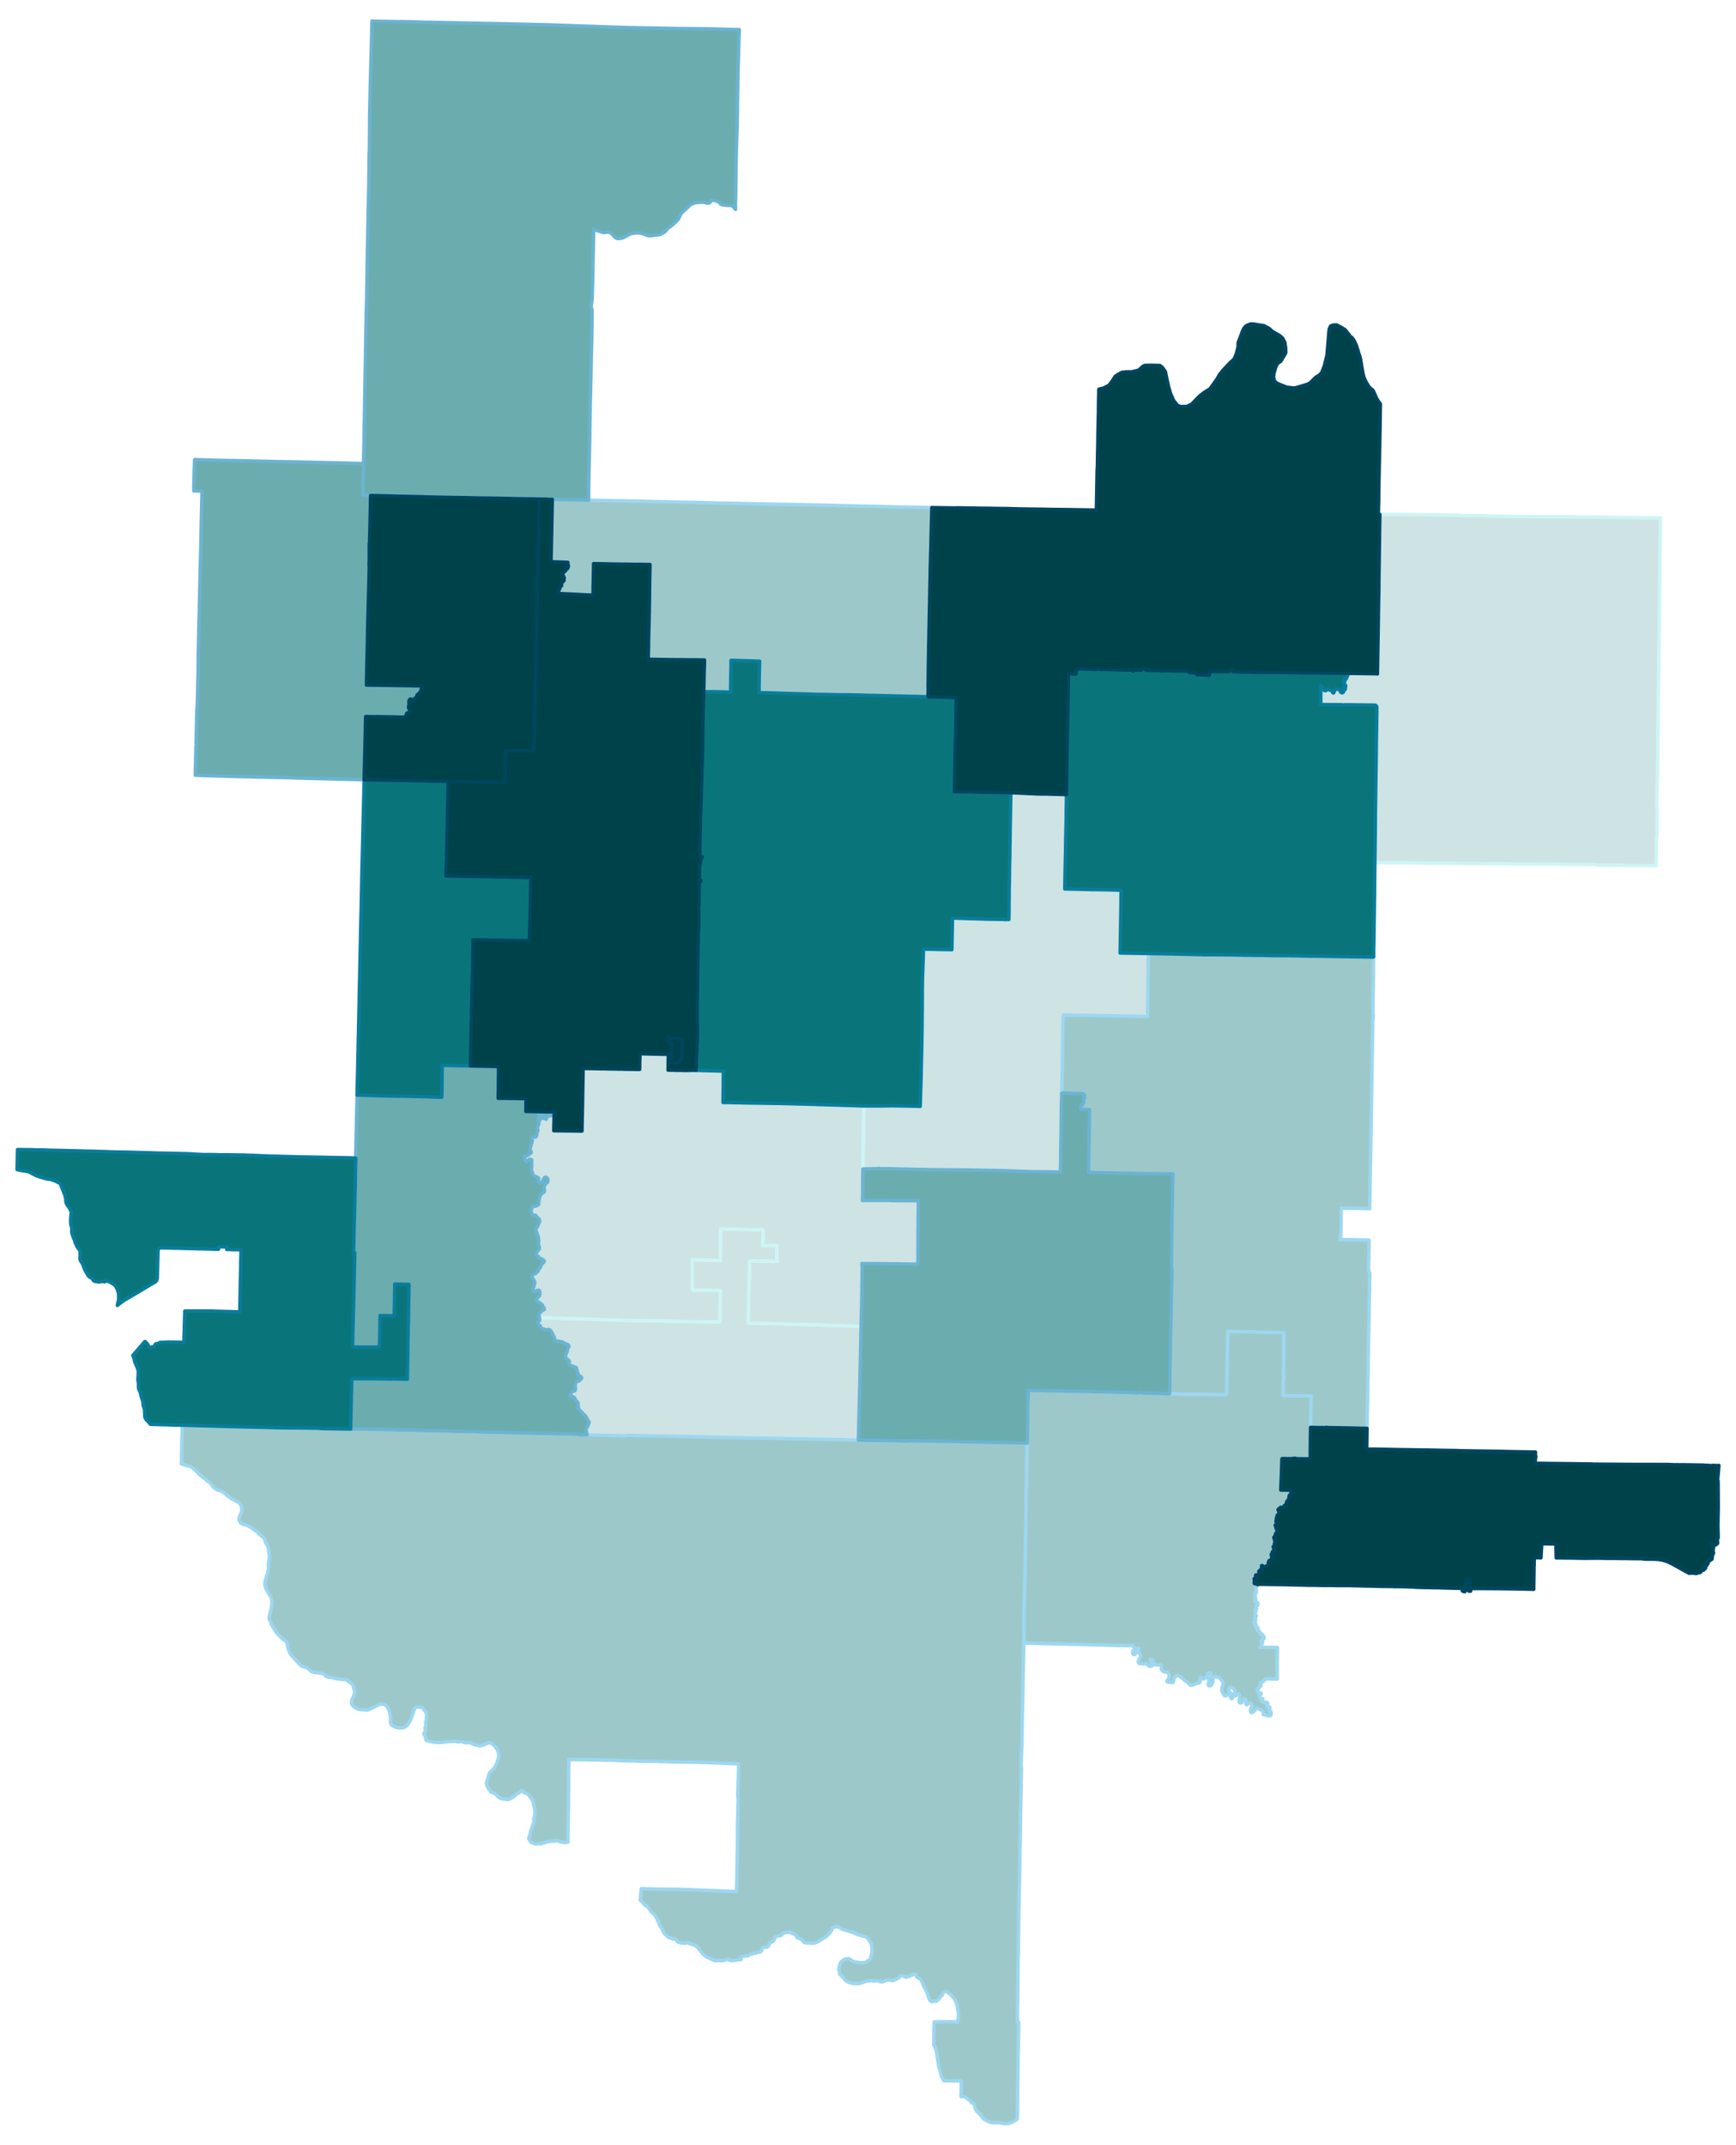 <svg width="384" height="4.94in" viewBox="0 0 2880 3557" xmlns="http://www.w3.org/2000/svg" xmlns:xlink="http://www.w3.org/1999/xlink"><path fill="#fff" d="M0 0h2880v3557H0z"/><defs><path id="a" d="M1037.92 2381.3l-10-.22-15.01-.34-9.56-.22h-1l-17.67-.44-7.45-.11-3.22-.11h-.23l-.55-2.34v-.89l-.67-2.78-.22-1.33v-.78l.22-1.56 1-2.89.56-.77.55-.56.34-.44.22-.45.33-1.22.34-1 .89-1.78.22-.78.22-.78-.11-.66-.22-.67-.34-.67-.77-1.11-.45-1.11-.44-.44-.56-.45-.33-.44-1.12-2.67-.33-1-.55-.67-1.89-2.22-.45-.34-.55-.33-1.23-1.22-.44-.89-.89-.89-1.78-1.67-1.45-1.33-1.11-1.56-1.33-.89-1.11-.78-.45-.77-.11-.67v-.56l.22-.66.23-.78v-.56l-.11-.44-.34-1.11-.44-1.78v-2.45l-.23-1-.11-.66-.44-.78-1.78-1.67-1.22-.89-.67-1-.44-1.33v-.89l-.23-.56-.33-.33-1-.78-.67-.56-1.22-.77h-.78l-.67.22-1.88.89-.23.11-.11-.11-1.33-1.78-.11-.67.11-.55.22-.45.78-1 1-2.67.55-1 .78-.89.67-.44 1.33-.56h1l.78-.22.67-.33.33-.22.56-.89.44-1 .23-1 .11-.78-.23-1.34-.55-1.89-.22-1.11.11-.78.22-1 .33-1 1.11-3.89.34-.89.22-.33.33-.33.45-.23.67.12.77.22.89.22h.34l.33-.11.89-.78 1.11-1 1.67-1.44.67-.67.22-.45.11-.55.11-.78v-.44l-.33-.56-.56-.44-1-1.12-.67-.22-1 .11h-.66l-.56-.22-.44-.44-.34-.56-.11-.89v-1l-.11-1.22-.22-.67-.34-.44-.44-.45-.33-.44-.12-.34-.11-.66.11-1.89-.11-.67-.66-1.11-.34-.67v-1.22l-.11-.45-.22-.77-.22-.23-.34-.11-.66-.11-7.01-2.67-2-1-.55-.33-.56-.45-.44-.77-.23-.78v-1.34l.34-1.33v-1.56l-.11-.33-.67-.67-.56-.55-.55-.78-.67-.44-.89-.78-.44-.22-.45-.12h-.11l-.67-.55-.66-1.22-.11-.56-.12-1v-2.89l.12-.78.11-.78.33-.66 1.33-2.12.34-.66.33-1.11v-1.34l-.22-.44v-.45l.33-.44.56-1.11.67-2 1-1.45.33-1.11v-.56l-.11-.44-.34-.67-.55-.78-.45-.33-.55-.44-.45-.34h-.66l-1.12-.11-.55-.22-.45-.33-.55-.34-.67-.44-.55-.34-.67-.11-.67-.44-.55-.45-1.56-.89-.67-.22-1.66.11-.56-.22-.67-.33-.55-.34-.78-.33h-.45l-.66.11-.67.22-.67-.11-.33-.22-.56-.22-.55-.34h-.56l-1.22.23h-1l-.67-.23-.33-.33-.22-.44-.23-1-.22-1.89-.33-1.67-.22-.78-.45-.78-.55-1-.78-1.44-1.23-2.89-.66-1.11-1.78-3.01-1.11-1.22-.56-.44-.55-.23-1.01-.44-.66-.22-.56-.11-.89.11-1.33.33-.45.22-.33.11-.56-.11-.44-.11-1.22-.22-.56-.11-.44-.33-.78-.23-.89-.33-.67-.11-.66-.22-.67-.23-.78-.55-.33-.34-.45-.22-.22-.22-.67-.89-.22-.33-.33-1.34-.11-.33-4.01-3.67-.44-.89-.22-.44-.11-.56v-.78l.22-.55.44-.45 2-1.22.56-.55.11-.34.11-.33v-1l-.22-1.22-.11-1.23-.11-.89h.22l2.33.23 1 .11h10.79l4.33.11h3l2.89.11 6.56.22 4.78.22 4 .23 3.56.11 7.56.22 4.34.11 7.33.33h2.67l9.01.23 14.89.44 14.9.45 8.45.33 4.11.11 6.67.11 3.44.22h1.67l7.89.34 6.01.11 6.89.11 4.67.11 5.11.11 11.78.11 8.68.11 5.11.12 5.67.11 7.78.11 7.67.11 2.22.11 11.79.33 4.22.11 11.67.34 4.45.11 3.67.11 3.78.11 5 .22h4.11l.78-.11.33.11h4.89l7.9.11h8.11l8.23.12h3.67l3.78.11 5.11.11.11-6.67.22-13.23.11-8 .23-4.45v-2l.33-17.78-25.12-.34-3-.11h-6.34l-5.89-.11h-5.78l-.34-4.11-.11-2.34-.22-5.11-.11-3.11-.11-2.45v-18.56l.11-6.11v-2.56l.11-1.67v-4.56h1.33l7.56.12 5.67.22 8.56.22h2.23l6.55.11 10.68.33h1.77l2.45.12v-11.79l.11-3.22v-12.34l.11-6.45-.11-2.33.11-14.23v-2.33l5.56.22 19.23.56h2.34l2.89.11 16.89.44h6.45l12.23.11 5 .11-.11 15.34-.11.11v.23l.11.11v.11l.22.11h.11l.78.22.22.22v.23l-.11.33-.11.33-.11.23h-.22l-.11-.23-.11-.11h-.56l-.11.11-.22 1.56-.34 1.56v5.55l23.68.34-.11 9.33-.11 5.34v5l.11 1.11v.78l.22 1.22.56 3.67-2.12-.11-14.67-.22-6-.11h-6.45l-3-.11-13.56-.23-.45 14.23v2l-.33 12.12-.44 14.45-.23 7.78-.11 7-.11 3.23-.11 4.44v10.01l-.11 3.33-.22 12.01-.12 4.89-.11 5.11-.11 1.34v.88h2.89l2.11.12 2.56.11 3 .11 8.9.22h2l7.33.33h2.34l2.55.11h2.23l4.11.12 3.34.11h5.22l14.79.55 6.66.23 6.67.22 5.34.11 6.34.11 5.22.11 10.45.33 4 .12h2.56l19.45.66 3.56.11 6.89.23 5.12.11 5.22.22 18.23.56 7.12.33 1.44.11h1.56l3.55.11 2.89.11h1.56l-.33 10.12-.11 7v4.56l-.56 24.23-.11 6.22-.11 3.01-.11 7.33v1.11l-.23 6.12-.66 32.12-.11 2.45-.12 1.78-.33 15-.22 6.78-.11 2.78-.11 4-.11 5.67-.23 8.12-.11 7.89-.22 6-.11 6.78-.11 5.89-.11 4.23-.12 3.44v4.34l-.11 1.66-18.67-.33-2.78-.11h-1l-2.67-.11-2.22-.11-18.12-.34h-1.22l-5.67-.11-37.91-.66h-2.89l-23.68-.56h-3.67l-3.55-.11h-.56l-3.22-.11-11.23-.22h-1l-10.45-.23-35.57-.66h-.67l-3.67-.11-7.89-.12h-.11l-34.91-.66h-.66l-9.12-.34-15.01-.44-14.78-.22-3.45-.11-4.67-.12h-.77l-7.56-.11h-1.34l-16.67-.44-13.9-.34-5.11-.11h-1.78l-32.9-.55-21.68-.78-.22.22-.11.11-.22.11-.23.12h-1.22l-.22.11-.22.11-.12.11h-.77l-.12.11z" stroke-linejoin="round"/></defs><use xlink:href="#a" fill="#cee3e4" stroke="#cef5f5" stroke-width="5.76"/><defs><path id="b" d="M1436.78 1938.68l-2.78.11h-2.45l.11-8.45.34-29.46.22-14.45v-6l.11-7 .11-14.01.22-5.11v-.22l.23-7.67.11-7.01v-3.55l.11-1.56h22.68l10-.11 5.11-.11h3.12l3.66-.11h2.78l24.01.44h1l10.79.22h2.44l4.78.23h3.12v-1.23l.11-3.33.11-3 .22-7.34.11-3.44.22-7.45.23-5.89.33-10.45.22-8.78.22-13.45.12-2v-2l.22-7.34v-2.22l.33-12.9v-2l.22-10 .11-8.78.12-3.45v-3.56l.11-3.11.11-7.78.11-16.56.11-6.89v-3.56l.11-6.34v-4.11l.11-14.01v-15.45l.11-4.44v-4.89l.12-2.34.44-14.34.44-12 .23-8.34.44-11.56.11-5.11.11-1.34 13.45.23 4.23.11 1.55.11h1.67l3.45.11 4.22.11h1.78l5.11.11 8.01.11 3.56.11.33-17.23.11-7.89v-.44l.11-.45v-1.55l.22-12.67.11-6.56v-5.56h5.12l7.22.33 6.67.11 4.56.23 7.23.22 6.89.11 9 .33 6.56.23 2.89.11 14.56.22 7.45.11h5.23l1 .11h1.22l1.22.33h1.67l.67-.11 1.11-.11h3.44l.12-5.89.22-14.23-.11-7.67.11-2.11.11-8v-10.45l.11-4.11.22-7.56.11-6v-2.89l.12-7.67v-5.67l.22-11.12v-.11l.33-11.78.11-10.78v-2.34l.22-10.11v-3.56l.23-14.56.11-8.12.11-3 .22-11.89.22-14.56.12-5.01.22-13.33.11-7.67 5.56.22 17 .78 6.01.33 9.56.33 5 .34 3.78.11 9.67.11h.89l1-.11 3 .11 2.11.11 5.78.11 3.56.11 11.9.34 4.22.11h3.22v4.78l-.11 8.89-.22 10.67-.11 2.33v12.45l-.11 7.12-.22 5.89v2.22l-.23 11.23-.11 3.78v.11l-.22 8.45v3.89l-.11 5.78v3.11l-.11 9.34-.23 4.33-.11 5.01-.44 20.89-.45 26.24 4.01.11 3.11.11 5.33.11 10.79.22 3.44.11 8.9.22 4.89.12 5.56.22h.66l1.45-.11 3.89.11h4l4 .11 7.89.11 3.9.11 3.66.11 10.79.23.89.11 4.78.11h1.44v6.44l-.11 3.67v9.12l-.33 21.78-.11 5.45-.12 5.56-.22 14.67-.22 11.01v2.11l-.11 5.44-.11 7.23-.11 9-.12 2.78h.23l21.01.34 10.56.22h5.22l1.22.11h4.12l4.56.11-.23 7.56v2.44l-.11 2.45v7.11l-.11 1.78-.11 4.89v7.67l-.11 4.89v9.67l-.11 3.78-.11 3.23-.12 6.33v6.67l-.11 9.78v1.67l-.11 2.34-.11 9.22-.22 12.9-16.23-.45-6.89-.11-3.56-.11h-3.45l-13.89-.22-2.56-.11-8.78-.12h-.56l-3.78-.11-2.66-.11-3.23-.11h-11.89l-7.89-.22h-4.12l-3.67-.11-29.9-.34-10.11-.22-6.67-.11-.11 3.89-.12 8.67-.22 15.79-.22 5.11-.11 5-.11 8.34-.11 3.67v1.66l-.12 3.34-.11 15.67-.22 10.45-.33 21.12v1.78l-.11 3.55-.56 20.68v1.22l-.11 7.45-.11 5.45-.11 1.77-.22 11.34v1l-.12 10.23-.11 6.56-.11 8-.11 5.56v7.22l-.11 3.45-.22 10.23v.66l-.11 5.45v5.67l-.12 4.11v4l-.11 4.67v2.78l-.11 7.23v2.44l-.11 3.78-.11 3.22-.11 8.34-13.79-.22-5.89-.11h-5.78l-8.33-.11-9.12-.12-3.56.12-12-.56-10.9-.33-6.89-.34-4.22-.11-12.79-.44-8.56-.22-4.78-.12-7.33-.11-9.67-.11-4.78-.11-9.45-.22h-2.45l-3.44-.11-3.34-.11-7.22-.12h-7.01l-13.12-.11h-2.55l-10.78-.11-20.9-.22-7.67-.11-18.12-.33-4.56-.12-3.56-.11-15-.33-3.78-.11h-2.89l-4.01-.11-4.22-.11-7.45-.23-.67.12-2.55-.12h-14.34l-.89-.11h-.22l-.34-.11-1.44-.44-.56-.11-1.11.22-1.56.44h-1l-1.89.11h-1.55l-6.78.12-3.67.11h-4z" stroke-linejoin="round"/></defs><use xlink:href="#b" fill="#cee3e4" stroke="#cef5f5" stroke-width="5.76"/><defs><path id="c" d="M1428.55 2199.78h-1.56l-2.89-.11-3.55-.11h-1.56l-1.44-.11-7.12-.33-18.23-.56-5.22-.22-5.12-.11-6.89-.23-3.56-.11-19.45-.66h-2.56l-4-.12-10.45-.33-5.22-.11-6.34-.11-5.34-.11-6.67-.22-6.66-.23-14.79-.55h-5.22l-3.34-.11-4.11-.12h-2.23l-2.55-.11h-2.34l-7.33-.33h-2l-8.9-.22-3-.11-2.56-.11-2.11-.12h-2.89v-.88l.11-1.34.11-5.11.12-4.89.22-12.01.11-3.33v-10.01l.11-4.44.11-3.23.11-7 .23-7.78.44-14.45.33-12.12v-2l.45-14.23 13.56.23 3 .11h6.45l6 .11 14.67.22 2.12.11-.56-3.67-.22-1.22v-.78l-.11-1.11v-5l.11-5.34.11-9.33-23.68-.34v-5.55l.34-1.56.22-1.56.11-.11h.56l.11.11.11.23h.22l.11-.23.11-.33.11-.33v-.23l-.22-.22-.78-.22h-.11l-.22-.11v-.11l-.11-.11v-.23l.11-.11.11-15.34-5-.11-12.23-.11h-6.45l-16.89-.44-2.89-.11h-2.34l-19.23-.56-5.56-.22v2.33l-.11 14.23.11 2.33-.11 6.45v12.34l-.11 3.22v11.79l-2.45-.12H1191l-10.68-.33-6.55-.11h-2.23l-8.56-.22-5.67-.22-7.56-.12h-1.33v4.56l-.11 1.67v2.56l-.11 6.11v18.56l.11 2.45.11 3.11.22 5.11.11 2.34.34 4.11h5.78l5.89.11h6.34l3 .11 25.12.34-.33 17.78v2l-.23 4.45-.11 8-.22 13.23-.11 6.67-5.11-.11-3.78-.11h-3.67l-8.23-.12h-8.11l-7.9-.11h-4.89l-.33-.11-.78.11h-4.11l-5-.22-3.78-.11-3.67-.11-4.45-.11-11.67-.34-4.22-.11-11.79-.33-2.22-.11-7.67-.11-7.78-.11-5.67-.11-5.11-.12-8.68-.11-11.78-.11-5.11-.11-4.67-.11-6.89-.11-6.01-.11-7.89-.34h-1.67l-3.44-.22-6.67-.11-4.11-.11-8.45-.33-14.9-.45-14.89-.44-9.01-.23h-2.67l-7.33-.33-4.34-.11-7.56-.22-3.56-.11-4-.23-4.78-.22-6.56-.22-2.89-.11h-3l-4.33-.11H898.3l-1-.11-2.33-.23h-.22l-.11-.66-.23-.56-.33-.56-.22-.77-.22-.56v-.78l.11-.66.44-1.23.78-1.55 1-1.11 1.33-1.23.89-.78 1.34-1.33 3.22-1.67.22-.33v-.78l-.44-1.44-.33-.56-.45-.44-.89-.78-.22-.22-.22-.78-.23-.67-.22-1.22-.11-.22-.22-.34-2.67-1.67-1.22-1.55-.45-.33-.66-.34-1-.22-1-.45-.89-.77-1.56-1.45-.22-.44v-.89l1-1.89 1.55-2.23 1.89-2.22.34-.44.44-1.11.34-2.78v-2.89l-.23-.78-.44-.67-.67-.78-.44-.22-.56-.11h-1l-.67.22-2.22 1.11-1.56 1.23h-.44l-.89-.11-.44-.12-1-.55-.56-.56-.22-.44-.34-1v-.67l.11-.44.89-2.45.67-2.11 1.56-6.23v-.77l-.11-.89-.23-1-.55-1-.89-1.23-1.34-1.78-.55-1.11-.78-1.66-.11-.56-.11-.33.11-.67v-.33l1.22-2.45.22-.33.34-.23.33-.22 2.89-.66 1.45-1 2-2.01 1.33-1 .45-.77.66-2 .11-.45.34-.44 2.22-2.34.22-.55.12-.23.22-1.11.89-2 .55-1.56.22-.33.23-.22 1.55-1 1.11-1.22 1.01-1.23.44-.77.11-.56v-.45l-.11-.33-.22-.22-.34-.22-3.11-2.45-.33-.22-.34-.11-2.22-.56-.33-.22-.89-.56-.67-.55-.22-.45-.11-.44-.34-.45-.22-.22-.66-.55-.45-.23-1.22-1-.89-1-.45-.89-.22-.44v-.78l.11-.33 1.11-2.45 1.45-1.89 2.22-3 .23-.78.33-1.55-.11-.78-.22-.78-1.23-3.33-.22-.78v-1.22l.56-3.56v-1.67l-.23-1.78-.44-3.55-.33-1.23-.89-1.66-.23-.89-.77-3.34-.23-.67-.55-1-.45-.77-.33-1-.22-.67.11-1v-.67l.44-1.33.56-1.67.33-.44.34-.45.66-.55.23-.45.44-.89 1.33-3.67.23-.44.22-.45.67-1.11.55-1v-2.55l-.22-.89-.11-.56-.56-.89-.44-.55-.89-.78-2.11-1.67-.45-.33-.33-.67-1-1.78-.11-.22-.67-.11-3.45.11-.44-.11-.45-.34-.89-1.33-.77-1.67-.78-1.33-.34-.78-.22-.89-.11-.33v-.89l.11-.45 1.11-3.44.78-1.34.22-.77.45-1.56.22-.22.33-.22h.45l2.33.55h.56l.44-.11 2.34-.78 1.89-.89.89-.78.44-.44.22-.44.12-.45v-.44l-.23-1.67v-.56l.78-3.89 1.22-5.22.78-1.89 1.45-2.11 1-1.45 1.55-1 1.34-.78.89-.66.78-.78.11-.45v-.44l-.11-.67-.78-3.44.11-1.45.22-1.78.22-.78 1.45-2.44 2-2.45 1.56-1.44.55-.78.22-.67.12-.89v-2.22l-.45-1.44-.67-1-.89-1-.55-.45-.45-.11h-1.22l-.89.33-.78.56-.66.89-1.89 3.67-1.23 2.78-.66.77-1.11.67-.89.22-.89-.22-1.56-1.22-.89-1-.33-1v-.56l.11-.55.55-1.67.12-.67-.12-.78-.33-.66-.55-.67-1.56-1-4.67-1.89-1.11-.56-.45-.55-1.11-1.56-.33-.67-.11-.44-.45-2.89-.22-.56-1-1.66-.33-.89v-.89l.11-1.22.44-2.56.23-3.45v-1.66l-.34-2.67.11-1.34.11-.77.12-1.45-.12-.44-.22-.67-.55-.56-.56-.22-.89-.11-.89.11-1.11.33-.56.34-.44.55-1.67 2.34-.44.33-.67.11h-.56l-.88-.89-.78-1.22-1.23-1.67-.66-2.11-.11-1 .11-.44.11-.34.55-.66.56-.56 3.11-.89 1.78-1.11 2.22-1.56 2.89-2.44.12-.45.11-.44-.11-.56-.67-1.11-.78-1.78-.33-.78-.23-1.11v-.55l.12-.67 2.33-7.23 1.22-3.66.11-1-.33-3.45.11-1.22.11-.89.67-.78 1-.56.78-.22.89.22 1 .23h.67l.77-.23.67-.44.56-.67.55-2 .34-2.78-.34-.89.22-.66.34-.45.33-.78.22-.33.67-.78.11-.11v-1.22l-.11-.89-.78-2.22v-1.34l.34-1.22.22-.56.22-.77.22-.34.89-1.33.34-.56.11-.44.11-.67v-.78l-.34-1.55-.11-.34-.22-.55-.44-.56-.11-.11v-1.44l.11-.12h.22l.22.12.89.55.11.11h.22l.23-.11.11-.22.22-.33.89-1.89.11-.34v-.33l-.22-.22-.56-.34-.11-.11v-.33l-.11-.33-.11-.34-.11-.11h-.34l-.44.22h-.22l-.11-.11-.12-.22-.11-.22v-1.34l-.11-.11-.22-.11v-.44l.33-.56v-.44l.11-.23.12-.11v-1l.22-.22.11-.11-.11-.56h.11l.11-.11h.11l.11-.22v-.45l.23-.33.11-.22.22-.11.33-.11h.22l.78.33.23.11.44-.11h.22l.45-.33.55-.11h.11l.23.11.11.11.11.22.11 1.11v.22l.11.45-.22.11-.22.22v.11l-.12.11v.45l.34.22h.22l.78-.33 1-.34.44-.11.23.11.11.23.11.11.11.33v.34l-.33 1-.23.55-.44.56-.11.22v.56l.11.22.44.78h.11l.12.11.44-.23.67-.11.22.11h.11l.11-.11.11-.11.11-.22v-.67l.12-.22.11-.11.11-.22h.22l.11.11.22.33.56.67.56.33.11.22.11.23.33 1.22.22.11.11.11.23-.11.11-.11.11-.22v-.23l.11-1.33.22-1 .23-.44.22-.23.11-.11.11-.44.22-.34.22-.22.67-.44.34-.22.22-.12.55-.22h1.56l.11-.11.22-.22.23-.11h.44l1 .33h.22l.11-.11.23-.11.33-.22.44-.12.23-.11v-.11l.11-.44v-.34l.11-.22v-.33l-.11-.34-.22-.33v-.33l.11-.11.11-.23.33-.11.45-.44.22-.22.22-1 .11-.34.22-.33.34-.33.11-.34.33-.66.22-.45.23-.22h.66l.45.11.55.22v4.56l-.44 20.9-.11 6.78 8.78.11 14.45.22h2.67l8.45.11 7 .11 5.23.11.55-26.34.11-4.56.45-21.45v-1.33l.11-9.34.33-16.67.22-10.68.12-10.44.11-3.12 9.89.23h3.11l4.12.11h3.44l4.56.11 2.11.11h5l3.56.11 8 .22h3.12l8.22.11 3.78.11h3.89l6.23.23 12.34.11 8.56.22h3.78l.22-13.89.22-5.23.11-7 .67.11 23.01.56 23.34.44-.33 25.12v1.11l.22-.11h1.34l2.22.11h3.11l4.23.23h4l7.34.11 4.55.11h4.67l12.34-.22h2.45l.44.11h2.67l2.44.11h1.89l3.56.22 7.34.11h2.89l.44.11 4.56.11h1.67l1.89.11 4.33.12 3.78.11 4.78.22 2.56.11-.11 15.12v9.45l-.11 4.33-.11 5.23-.11 10.22-.12 7.12v.44h1.67l4.78.11h3.11l16.23.33h2.23l5.22.23h3.23l5.33.11 4.45.11 17.89.22 5.01.11 24.01.34h2.44l6.67.22 24.13.67 11.78.22 1.89.11 8.67.22 5.78.22 3 .12 1.89.11 4 .11 5.23.11 6.33.22 11.68.33 6.89.23 9.11.33 2.23.11 5.44.11 7.67.22 5.23.23 10.45.33-.11 1.56v3.55l-.11 7.01-.23 7.67v.22l-.22 5.11-.11 14.01-.11 7v6l-.22 14.45-.34 29.46-.11 8.45v6.67l-.11 4.33v1.45l-.11 1.11-.11 10.45v11.89l-.34 16.45h1.23l7.56-.11h33.9l2.22-.11h.45l.55.11h.23l.22.22 5.56.11 41.02.23-.23 4.44-.11 10.34-.22 11.12-.11 14.22-.11 7.12-.11 5.44v26.46l-.11 6.34.11 4.78-.11 12.67-.12 1-.11 1.11-8-.11h-4.89l-6.23-.11h-4.11l-3.89-.11h-3.22l-3.23-.12-13.11-.11h-.45l-3.33-.11-17.01-.11h-8.45l-6-.11-11.01-.11.56 3v.56l.11 1.89-.22 21.56-.45 25.01v4.11l-.22 11.79-.22 9.67-.23 9.56-.33 9.55-.11 4.78v2.67z" stroke-linejoin="round"/></defs><use xlink:href="#c" fill="#cee3e4" stroke="#cef5f5" stroke-width="5.76"/><defs><path id="d" d="M2283.61 1430.8h-2.67l.67-52.24.22-32.24.34-20 .33-26.57.11-8.56v-1l.34-16.01.33-26.23.22-21.56.11-4.56v-.67l.11-3.11v-.89l.34-28.23.22-15.12v-1l-.11-.33-.11-.45-.22-.33-.12-.45-.33-.55-.67-.45-.33-.22-.22-.11-.34-.22-.44-.11-.78-.12h-1.78l-5-.11-19.12-.22h-2.56l-7.56-.11-3.89-.11h-9.78l-1.44.22-2.45-.11-1.33-.22-9.67-.11h-7.01l-17.89-.23.11-5.89v-8.56l.11-16.67.22.22.33.45.45.44 1.22 1.23.22.33 1.45 2.78.55.89.56.66.89.67.44.33.45.23.33.11h.34l.44-.11.45-.23.44-.22.78-.55 1.11-.78.33-.11.45-.11 1.55.33.56.11.89.44.55.23.89.11.45.11 1 .33.22.11 2.34 3.45.44.56h.22l.23.11.33-.11.22-.34 2.78-5.56.56-.77.33-.23.56.12.66.22.78.11h.67l.55.22.67.33 1.11.23.45.11.55.22.22.33.12.34.33.78.67 1.66.44.45.45.55.55.45.67.33.55.11h.67l.45-.11.77-.44.45-.67.22-.56.22-.66.56-.89 2.44-3.11-.33-.23-.55-.11h-.56l-.78-.22-.67-.22-.22-.23v-.22l-.11-.22v-.44l.22-1.12.11-.22.12-.22h.55l.45.11 1.22.67h.33l.34-.34.33-1.11v-.89l-.22-.66-1.34-2.12-.66-1-.56-.55-.89-.89-.67-.45-.22-.22-.11-.22v-.22l.11-.34.11-.22h.67l.33.11h.34l.55.56.34.11.11-.11.22-.22.11-.34.56-1.33.11-.33v-.34l-.11-.22-.11-.11-.23-.22-.33-.45-.11-.22-.11-.22.11-.23v-1.33h.11l.44-.11h.12l.33-.11h.33l.34.22.55.11h.45l.11-.11.22-.33.22-.34.45-.89.89-2.22.66-1.44.23-.78.11-.34.11-.55v-2.11h2.33l45.8.66.78.34v-.34l.89-52.46.44-27.68.34-24.34v-.23l.66-35.23.11-16.9v-.22l.78-51.91v-.56l.34-26.9.44-27.9 1-.11 43.47.45 26.45.33 20.79.11 24.23.56 14.12.22 8.34.45 10.11-.12h3.23l33.35.89 26.68.45 17.11.33 2.78.11 21.9.34h2.89l22.01-.12h36.46l10.45.23 29.8.44 16.78.22 46.58.78 23.68.45 4.89.11 15.23-.11h3.33l-.11 6.67-.11.77v4.45l-.11 5v9.01l-.22 11v9.12l-.12 1v5.55l-.22 14.45v8.45l-.11 7.89-.11 8.01-.11 7.78v5.89l-.11 9.11-.11 8.34-.12 7.89v2.78l-.11 4.34v10.33l-.11 4.12v5.22l-.11 5.34v2l-.11 4.44v5.56l-.11 4.23-.11 8.67-.11 6v3.56l-.11 6.55v4.67l-.12 1.23v4.44l-.11 7.34v6l-.11 5.78-.11 7.78-.11 7.12v4.11l-.11 2.55-.11 7.23-.11 12.45-.12 5.78-.22 10.45-.11 7.89-.11 7.89-.11 5.23v2.55l-.11 7.78v21.35l-.11 10.33v8.01l-.11 4.67-.12 11.11v7.89l-.11 7.67-.11 6.56-.11 7.89-.11 9.12v2.22l-.11 3.56-.11 4-.11 5.89-.23 4.45-.22 8.45-.22 6.89v1.78l-.22 7.78-.11 2.22-.12 5.45v3.89l-.11.22v5.33l.11.67.12.78.11.78.11 1 .11 1.11.22 1.11.11.78v8.78l-.11 2.45v21.78l-.11 5.78v1.67l-.11.56-.11.66-.11.56-.11.67-.23 1.55-.11.67-.11.67v.55l-.11.67v2.11l-.11 7.23-.11 7.44-.11 8.56-.34 17.79v1.78h-1.33l-21.01-.12h-.33l-18.01-.11h-6.23l-12-.55-34.69-.11-9.11-1.12-2-.11-3.89.11-6.67-.11h-.56l-2.78-.11-22.01.11-23.56-.44-19.01-.11h-4.12l-23.78-.11h-28.13l-5.33-.45h-.89l-35.35-.11-17.23-.11-29.24-.33-27.46-.23-11.22-.11-8.23-.11-23.68-.44-15.56-.23h-7.11l-5.56-.11-2.23.23-35.46-.23z" stroke-linejoin="round"/></defs><use xlink:href="#d" fill="#cee3e4" stroke="#cef5f5" stroke-width="5.76"/><defs><path id="e" d="M1684.45 3516.87l-5.12 2.67-3.78 1.56-2.22.66-2.56.45-5.33-.34-2.89-.33-3-.89h-1.56l-12.34-.11-3.78-1-2.33-1.22-2-.67-5.01-3-1.89-1.56-2.11-2.33-.89-1.33-.11-.67-.33-.67-.45-1.55-.33-.23h-1.22l-1.34-1.11-1.66-2.44-.45-.12-1-.44-.78-1.11-.44-1.22-.56-.89-.44-1.12-1-2.33-.23-.89v-.55l-.22-.23-.22-1.11-.44-1.22.11-1.56-.56-1-1.11-.44-2.45-.56-4.11-4.78-2-1.22-1.78-1.67-4.45-3-5.67-.11.34-25.34v-.56h-14.45l-2.11-.11h-12.34l-.23-.45-2.22-4.44-.78-.78-.44-1.11-.34-2-.22-.22-.22-1-.89-2.67-.44-2.11-1.56-5.67-.22-.34-.23-1.11-.22-.33-.78-2.89-.22-2.23-.22-.55-.11-1.22-3.34-22.35-.55-1.11-.22-.33-.12-.45-.44-.44-1.45-3.11-1-1.89-.33-.45.56-38.57h5l15.89-.22h1.78l15.57.33 1 .11.55-3.78.56-3.22.11-3.78v-3.33l-.33-3-.78-2.45-.22-3.11-.67-3.56-.78-3-.89-3.22-1-1.89-.78-1.34-1.22-2.11-1.45-2.33-1.55-1.78-1.78-2.11-1.78-1.67-2.11-1.67-.22-.11-1.45-1.22-1.67-1-1.11-.67-1.33-.22-1.22.11-1 .33-1.45.89-.89 1.22-.67 1.89-.66 1.34-.78 1.22-1.78 1.56-1.56 1.78-1 1.66-.89 1-1.77 1.45-1.89 1.44-1.67.56-1-.45-2.23-.33-1 .67h-.11l-1.33.78-1.33-.67-.45-.22-.89-.45-1-1.67-1.11-2.55-.56-2.22-1.22-2.67-.89-2.67-.89-2.67-2-4.22-1.44-2.67-.89-2.22-.89-1.56-1-1.89-1.45-3.22-1.11-2.56-.89-1.78-1.11-1.55-1.33-.89-1.23-.67-1-.56-1.22-.55-.78-.45-.67-.66-.44-1v-1l-.33-1.34-.56-.89-.89-.55-.67-.11h-.22l-1 .11-1.67.66-1.55.78-1.78.78-1.78 1-2.22.78-2.12.55-1.44.34-1.22.44-.56-.78-1.11-.55-1.56-.33-1.55-.78-1.11-.45-1.45.23-1.22.33-1 .55-1.34 1.56-1.11.89-1.33 1.22-1.78 1.11-3 1-3.12 1.34-1.66.33-1.23-.55-2.11-.78-2.22.22-1.45-.22h-.89l-2.33.44-1 .56-1.56 1.33-3 .89-2.44-.11-3.12-1-2.89-.78-1-.33-2 .22-1.55.45-2 .11-1.89-.67-2.45.11-3.11.45-4.78.66-3.89 1-2.89 1.34-.45.11-2.78.78-2.89.55h-4.22l-4.34-.11-5.11-1.22-.33-.11-3.56-1.45-3.56-2.44-2.56-2.56-.88-1.78-.45-1.11-1-.33-1.22-1-1.45-1.34-1.44-1.44-1.11-1.78-.23-2.11.11-1.45-.22-1.22-.78-1-.22-1.45.89-3.44.67-4 1.67-3.45 2.55-2.78 2.45-1.89 1.33-.67.22-.11 3.12-.66 2.22-.56 2.56.33 2.44 2 4.67 2.45 3.34.89 2.66.44 3.34.67 4.56.11 3.33-.33 3.78-1 2.67-1.67 2.44-1.78.56-.66 1.33-2.01 1.56-5.66.78-2.89.22-4.23v-3.22l-.22-2.23-.89-4.66-1.11-2.78-.67-1.23-2.11-3.22-1.34-2-1.66-1.67-1.67-1.78-.78-.33-.44-.11-1.67-.22-2.11-.34-2.78-.77-2.67-.89-2.22-.56-2.23-.67-2.66-1.33-3.45-1.44-3.22-1.23-2.45-.78-.89-.22-2.67-.89h-.22l-2.22-.55-2.45-.67-2.11-.67-2-.78-1.78-.66-1.11-.89-1.11-1-2-1-2-.67-2.56-.22h-.11l-1.56.11v.78l-.44.11h-.89l-2.78 1-.78.22-.33.67-.11.22-.34 1.67-.55 1.78v.44l-.67.89-1.67 2h-.11l-.78.34-1.22 1.66-1.45 2-.22.23-3 2.89-.22.22-1.45.66-1.44.23-1.78 1.44-2.78 1.89-3.89 2.34-4.34 2.33-3.22 1.22-2.56.34h-2l-4.22-.78-3.89.33-4.11-.78-1.23-.89-.66-.66-.56-1.22-1.11-1.56-3.45-1.89-4.56-1.67-1.11-.78.11-1.77-1-1.12-4.11-2.55-4.67-2.34-2.44-.66-1.12.22-1.11-.11h-.55l-.78.11-3.78.55-2.89.78-.45.56-3.22 3.22-1.44.45-4.23.33h-.55l-1.12.44-.89.12-.66.44-.56.44-.78 2.45-1.33 2.22v.78l-1.67 1.67-1.44 1.11-2.78 1.33-.78.45-1.33 1.33-.34.45v1.55l-.78 1.56-.44.44-.78.78-2.55 1.11-1.56.11-2 .12-.67-.23h-.22l-1.56.67-.66.78-.89 1.89-.12 1.44-.77 1.56-1.34 1.33-1.11.67-2.44-.33-1.56.78-3.89 1.44-2.78-.44-1.56 1.33-1 .11-1.11.33-1.44.12-1.67.77-1.56 1.78-.33.11-1.33.11-1.34-.22h-.89l-1.55-.11-.12.22-.11.45-2.11.22-1.67.22-4.89 2.89-.11.22v.45l2.45.67.22.66-.56.56-1.33.22h-1.89l-4.45.56-3.44.55-1.78.34-3.67-.12-1.44-.33-1.12-.55-1-1.12-.78-.55-1.55.22-3.56 1.33-3.44 1.23-5.34-.11-.56-.34-.44-.66h-.67l-.55.33-1.78.67-4.78-.12-10.45-4.89-3-1.22-2.34-1.78-3-2.44-1.56-2.11-1.33-1.67-3.78-4.34-.55-1.33-2.78-3.22-1.89-.89-.45-.11-.33-.67-1.34-1-.66-.22-6.78-1.67-1.45-.78-.67-.67-3.22-.66h-.89l-.55.44-.34.22-.78.23-9.11-.67-2.11-.89-2-.89-2.45-3.11-.22-.56-.11-.22-.11-.11-.12-.34-1.22-.33-.33-.11h-3.23l-1.77-.33-2.12-1.56-2.55-.33-1-.56-2.56-2.11-1.11-1.78-1.78-.78-1.11-1.33-1.34-2-.66-1.67-1.89-4-2.89-4.56-.89-1.55-1.34-3.01-.44-1.77-2.11-3.67-.23-1.45-2.66-4.55-.34-.45-.55-.56-.11-.11-.89-1.44-1.67-1.89-3.11-2.56-1.45-1.66-1.22-2.12-1.11-1.66-3.23-4.01-2.11-1.44-1.44-.56-2.12-2.22-4.22-4.67-1.89-1.67-.22-.22.11-1.44.56-7.45 1.11-10.23h.11l8.89.34 6.34.22h1.11l12 .22 11.79.11 5.78.11 8.11.11h4.45l5.22.12 6.01.22 5.67.22 3.89.11 2.89.11 3.67.23h1.44l2.45.11 2 .11h2l1.33.11h1.89l2.45.11 1.66.11 3.12.11h1l5.56.22 5 .23h.89l13.45.55 10.23.45 17.67.66.33-19.56.11-.33.23-13.01v-3.11l.22-9.45v-7.11l.56-18.79v-7.67l.11-9.45v-18.78l.11-6.45.33-12.78v-.45l.22-13 .34-13.01v-.22l-.67-5.33v-1.56l.22-4.89.34-10.45v-2.89l.33-7.34.78-26.23h-1.67l-10.45-.44-2.78-.12-6.45-.22-13.56-.66-6.11-.23-4.89-.22h-.89l-23.57-.67-5.56-.22h-18.12l-17.78-.55-10.56-.34-11.12-.22-3.33-.44h-3.56l-.33.11-.45-.11-5.11-.12-.22-.11-.45.11-3.89.34-3-.11-4.34-.11-1.11.11-11.34-.34-.78-.33-6.55.11-10.23-.22-17.45-.89h-.34l-5.89-.11-5.22-.11-10.79-.23h-.89l-6-.22-13.56-.11-10.23-.11-22.12-.33h-1v1.77l-.11 5.78v.34l-.22 12.56-.11 6.22-.11 25.68v2.56l-.34 27.23-.22 10.56-.22 12.23-.22 22.23v2.78l-.23 5.56-.11 1.77-1.44-.22-1.56.45-1.89.11-1.44-.11-1.23-.45-1.33-.11-3.11-.44-2.12-.56-1.44-1.11-3.67-.11-4.45.55-3.89.34-3.78.22-2.66.33-2.23 1-2 .78-2.56.56-2.22 1-2.55.33-2.23-.56-1.44.12-1.78.66-2.78-.11-2.45-.78-3.11-1.33-1.67-1-1.66-2.11-1.67-2.67-.45-1.33.45-2.12 1-1.77.78-3.45.22-2 .67-2.56 1.66-4.11 2-5.45 1.01-3.22.88-3.11-.11-2.67-.22-1.56.67-2.55 1-2.78.22-4 .11-4.23-.33-2.78-.67-2.66-.22-.56-.45-2.22-.55-1.78-.22-1.89-.45-2.67-1.67-3.67-1.44-2.33-2.11-2.45-1.56-2.33-1.33-1.45-2.56-1.66-2.33-1.12-1.67-.55-1.45-.56-.11-1.11-.66-.55-.12-.34-.22-.44-.44-.56-.23-.11h-.33l-.55.11h-1.01l-.44.11-.56.45-.33.33-.33.89-1.23 1.45-1.33.77-1.67.34-1.55 1.11-2.56 2.78-3.89 2.66-3.67 2.12-3.56 1.78-1.11.22-2.44-.34-2-.66h-4.56l-4.45-1.78-3.56-2.67-2.44-2.78-2.56-2.33-4.33-1.34-2.56-1.22-.22-1.22-2.23-2.67-1.11-1.67-.78-1.55-.66-1.11-.11-.23-.56-1.11-.89-3.44.33-3.56 2.45-7.34 1.11-4.67 1.11-2.66 5.01-5.12 2.66-2.66 3.34-6.45 1.11-2 1.11-3.45 2.34-6.78v-.67l.11-2.55-1.89-6.56-.67-2-3.78-5.34-.11-.11-4-4.11-3.23-1.67-1.89-.44-2.33.33-3.33 1.11-5.01 2.34-3.55 1-2.56.11-7.45-1.56-9-3.56h-1.34l-2.33.12-3.78.11-6.11-2.11-6.67.66-.56-.66-2.45-.56-17.56 1.11-1.22.45-6 .77-10.57-.55-3.77-.56-5.56-1.67-3.45-.55-.67-.45-.55-1.33-.34-3.89-2.77-5v-1.78l1.77-2.33.56-1.45v-2.45l-.56-2 .23-1.22 1.22-1.78-.11-4.55-.34-1.78 1.01-3.67.11-.22.55-8.56-.33-1.67-.89-2.67-1.45-2.55-4-4.45-2-1.11-2.22-.78h-3.23l-1.11-.11-1.22.33-2.11 1.34-1.56 1.89-1.44 4.11-.67 1.22-.56 2.89-1.77 3.67-1.01 3.56-2.22 4.89-2.89 4.67-2.44 2.77-1.78 1.45-3.12 1.33-2.89.67h-3.78l-4.22-.56-3.56-1-5.33-3-1.11-1.55-.56-1.67-.56-2.33.45-6.12-.78-5.78-.55-2.67-1.34-3.66-.55-2.01-.89-2.11-2.34-3.33-2.44-2.11-1.45-1-2.44-.67-3.23.22-3 .56-4.45 2-4 2.22-10 4.56-1.23.33-12.56-.89-3-.78-4.33-1.89-1.67-1.33-1.89-1.44-2.34-2.89-.55-2.45.11-2.11.22-2.56 1.45-3.11 1.78-3.89 1.55-6.23-.11-2.77-1.33-2.89-.34-3.23-.89-2.55-4.11-4.45-1.11-.78-2.78-.89-.67-.89-.44-1.11-.22-.44-.56-.23-1.67-.55-1.11-.11-8.67-.67-6.56-.89-9.11-2.33-3.23-.23-1.11-.11-2.33-.78-1.34-.77-2.66-2.78-1.89-1.11-.56-.23-1.89-.55-5.67-.67-5.33-.67-4.34-1-1.89-1.11-6.67-5.44-2-.89-4.45-1.23-1-.33-2.44-1.22-2.12-1.67-15.45-17.12-1-1.67-1.55-3.22-.11-.22-1.45-4.34-.44-1.55-.67-3.78-.33-2.45-.45-2-1.89-2.22-.56-1.45-1.44-.22-3.89-2.78-7.34-7.44-3.11-3.67-5-8.34-1.78-2.45-1.67-4-.11-1.55-1.89-3.12-.89-2.44-.44-1.11v-1.67l.66-1 .11-1.45 3.23-13.22.22-1.78.45-4.23v-5.55l-.12-1.56-.89-3.44-1.33-2.78-2.67-4.12-3.89-6.67-1.89-4.66-.11-.78-.55-2.23-.23-.55.56-4.78 1.89-7.89 2.11-5.67 1-4 .56-4.89.11-4.67-.11-1.12.11-2.66.11-2.45.89-2.78.44-1.78.11-6.33-1.11-5.56-.89-6.78-.89-2.78-2.66-3.89-.45-.89-.55-1.33-.56-2.56-1.11-2.67-.22-.66-1.45-1.78-6.78-5.67-2.45-2.67-7.89-6.11-7.11-4.34-4.89-2.33-4.34-1.11-3.33-1.56-1.78-1.67-1.78-3v-4l.56-2.56 2.55-5.44.89-2.45.56-2.67-.23-2.44-.88-4.45-2.89-5.11-9.9-5.34-3.89-1.89-2.22-2.11-3.11-1.78-6.56-5.89-.23-.11-3-1.78-4.33-1.67-3.23-.88-3.22-1.89-3.78-2.89-1.33-1.67-2.23-3.56-1.44-1.67-.22-.22-1.45-1-3.67-2.33-3.55-3.45-3.56-2.22-3.34-3.23-2-1.55-.66-.45-3.45-3.89-4-4-2.34-1.89-.55-.44-3-2-3.01-1.23-5.67-1.33-3-1.22-4.33-.78.11-7.34.56-32.12.88-21.34-.33-3.12-.22-.66 24.34.66 6.67.23 29.35.77 2.33.12 29.24.77h.67l11.89.34 10.01.22h1.11l23.12.56 14.9.44.33.11h.22l13.12.22h.33l9.9.12h8.22l37.57.44 9.23.67 23.57.44 23.45.33 17.12-.22 6.34.11 6.56.23 15.67.33 3.89.11 19.57.45h.11l12 .33 11.12.22 44.69 1.11h2l41.13 1h1.22l4.56.11 17.78.45 7.12.22 18.34.56 3.67.11 30.35.55 8.22.34 8.34.33h.44l24.46.56 22.34.44h1.11l40.02.89h.89l4.89.11.89.11 6.23 1 1.78.11h3.22l5.89.12h.45l3.22.11 7.45.11 17.67.44h1l9.56.22 15.01.34 10 .22.12-.11h.77l.12-.11.22-.11.22-.11h1.22l.23-.12.22-.11.11-.11.22-.22 21.68.78 32.9.55h1.78l5.11.11 13.9.34 16.67.44h1.34l7.56.11h.77l4.67.12 3.45.11 14.78.22 15.01.44 9.12.34h.66l34.91.66h.11l7.89.12 3.67.11h.67l35.57.66 10.45.23h1l11.23.22 3.22.11h.56l3.55.11h3.67l23.68.56h2.89l37.91.66 5.67.11h1.22l18.12.34 2.22.11 2.67.11h1l2.78.11 18.67.33 40.47.78 5.33-.11 1 .11h2.56l24.23.67 7.01.11h2.11l1.55-.22 8.56-.11 23.79.44 12.45.22 5.01.12 10.11.22 16.34.22 3.78.11h.11l17.01.45 5.11.22h3.45l2.78.11h.11l8.34.11 32.24.56h.44l20.79.44 1.44.11 21.68.34h2.33v3.44l-.33 14.12-.33 27.01-.11 2.78-.45 11.45.11 1.33v3.56l-.11 6.11-.78 39.35-.11 1.78-.22 8.22.22 3.12-.22 16.11v.34l-.11 5-.56 31.35-.11 6.55-.22 14.68-.22 14-.11 7.12-.12 9.56-.11 2.78-.78 13.11.12 2.11v1.89l-.56 32.46-.22 13.01.11 4v3.67l-.11 11.45-.11 5.55-.23 12.23.12 1.89v.56l-.12.44-.22 9.23-.33 16.34-.34 17.78-.22 8.56-.33 19.56-.33 20.23-.45 12.56-.55 37.8-.12 6.56v.11l-.11 8-.11 7.45-.11 5.67-.56 7.56-.66 23.89.44 7.9-.22 15.11-.11 3.34-.56 31.01-.11 3v2.23l-.11 2.89-.22 15.11-.22 12.79-.12 16.11-.11 3.12-.22 13-.33 13.78-.11 4.56-.11 8.12-.12 11v.67l-.11 1.55v2.56l-.77 36.35-.34 9v4.78l.11.33v2.56l-.11 5.45-.33 17.78-.11 6.12-.23 19.89-.33 19.9-.11 13.78-.44 18.57-.34 26.01v1.11l-.11 6-.22 17.34-.11 2.11.11 2.34-.11 6.22-.11 11.23-.23 10.89v4.56l-.11 17.12h2.23l-.34 19.56-.33 19.68-.33 13.45-.34 24.56-.11 7.45-.11 11.56-.11 2.33v2.23l-.11 3.22v7.56l-.23 2.11.12.22v16.45l-.12 4.12v4.56l-.33 21.11-3.33 2.67z" stroke-linejoin="round"/></defs><use xlink:href="#e" fill="#9dc8ca" stroke="#9dd7f0" stroke-width="5.76"/><defs><path id="f" d="M2108.75 2839.38l.23 1v.88l-.34 2.56-.11.45-.22.55-.22.34-.23.33-.22.11-.44.11-.45.11-2.66-.22-3.78-.67-3.34-.78-.33-.11-.34-.11-.22-.33-.11-.22-.11-.23v-.33l.44-1.33.12-.45v-1.22l-.12-.33-.22-.23-.22-.33-.89-1-.56-.67-.89-.55-1-.67-3.33-1.56-2.22-.88-1.23-.23h-.55l-.56.11-.67.23-.44.22-.33.33-.34.34-.44.55-1.11 2-.34.45-.66.77-.45.56-.22.22-.45.11-1.77.78-.23.11-.33.34-.11.11h-.56l-.22-.11-.22-.11-.22-.34-.11-.22-.67-1.56-.22-.77-.12-.56-.11-.44v-.45l.11-.33.12-.56.55-1.33.22-.56.34-.78.44-.44.56-.78.22-.22.11-.22v-1.78l-.22-2.34-.11-.22-.11-.22-.11-.11-.23-.22-1.22-.78-.78-.34-.44-.22h-.34l-.11-.11-.22.11-.67.22-.55.34-.67.44-2.11 1.67-.33.11-.23.11-.22-.11-.22-.11-.45-.33-.33-.34-.22-.33-.11-.33-.11-.45-.12-1v-4.33l-.11-.56-.11-.22-.44-.89-.45-.45-.33-.33-.22-.11-.34-.11-.33-.11-.33.11-.34.11-.33.22-1 1.33-.33.45-.34.67-.55 1.33-.34.89-.22.33-.22.45-.67.66-.33.34-.22.11h-.78l-1.56-.33-.55-.23-.23-.22-.22-.22-.11-.22-.33-.89v-.78l.11-1 .66-3.34.34-1.22v-.55l-.11-1.23-.23-2.89-.22-.89-.22-.44-.11-.33-.34-.34-.11-.11-.22-.11h-.55l-.23.11-.44.22-2.67 2.45-.33.22-.78.33-.56.12h-.89l-.22-.34-.33-.33-.11-.33v-1.56l.11-.33.22-.45.56-.78.11-.44v-1.45l-.34-2.11-.11-.44-.11-.34-1.33-2.44-.11-.22-.23-.12-.55-.22-.22-.11-.34-.33-.22-.11-.89-.45h-.11l-.22-.22-.22-.45-.34-.33-.33-.11-.45-.11h-.66l-.45.11-.55.11-.45.22-.44.34-.23.22-.44.55-.22.45-.22.67-.12.44-.11.67-.11.66v.45l.11.78.23.89.22.55.89.89 2 1.89.22.22.78.45.22.22 1.22 1.45.34.55.22.45.11.44.22 1v1.34l-.11.44-.11.44-.22.56-.45.78-.22.22-.22.11-.22.11-.23.11h-.33l-.44-.11-.23-.11-.33-.22-.22-.22-.34-.67-.22-.44-.11-.34-.67-1.78-.22-.66-.22-.34-1-1-.67-.44-.44-.11-.34-.11h-.44l-.33.11-.34.11h-.22l-.22.22-1 .56-.78.55-.45.22-.44.12-.33.11-.45.11-.33-.11-.56-.11-.33-.12-.34-.11-.22-.22-.33-.44-2.45-4.23-.33-.44-.67-1.67-.44-1.33v-1.12l.11-1.55.22-2.34v-.44l.22-.33 1.67-3.45.11-.33.11-.34v-.77l-.44-2.78-.11-.78-.11-.22-.89-1-1.23-1.67-1.22-1.78-.22-.33-.56-.56-.22-.22-.67-.34-.22-.22-.11-.22-.22-.56-.22-.11-1.12-.77-.22-.12-1.33-.33-1.78-.11-2.22-.45-1.11-.11-.45.11-.44.12-.45.22-.22.22-.33.45-.56 1.55-.22 1.11-.23 1.23-.11 1.77v2.23l-.11.33-.78 1.78-1.11 2.33-.22.56-.33.22-.34.34-.33.22-.67.33-.89.22-.55.11h-.45l-.33-.11-.22-.11-.34-.22-.22-.22-.22-.34-.67-1.44-.11-.45v-.89l.22-.22 1-1 .34-.33.11-.22.11-.23v-.33l-.11-.44-.33-1.45-.67-2.56-.11-.66v-.45l.11-.22.11-.22.11-.34.45-.44.44-.44.22-.12 1.45-.77.22-.23.33-.33.23-.33.22-.34.11-.44.22-.56.11-.66.11-1.67-.11-.67v-.33l-.11-.22-.89-1.34-.55-.55-.34-.23h-.66l-1 .23-.67.44-.11.11-.23.34-.55 1.33-.45.78-1.44 2.11-4 4.78-.11.22-.34.11-.44.11-1.34.23-.55-.11h-.34l-.33-.23-.44-.33-.78-1-.34-.33-.55-.45-.22-.11h-.78l-.22.11-.23.11-.11.22-.11.23-.11.33v4.78l-.11.78-.22 1-.23.67-.22.55-.11.22-.22.11-.33.12h-.67l-.89.22-.67.11h-1.67l-.33.11-.33.11-1.67.89-.78.33-1.22.56-1.22.33-.89.11-3 .89h-.67l-.56-.22-.89-.44-.66-.45-.45-.44-.33-.34-.11-.44-.56-1.22-.22-.23-.45-.44-1.11-.67-1.78-1-1-.66-.66-.45-.67-.55-1.44-1.34-1.67-1.55-2.45-1.89-1.44-1-1.34-1.12-.66-.33-2.67-1-.45-.11h-.44l-.56.11-.66.22-.45.22-.55.34-.23.11-.55.11-.34.22-1 1.11-.55.56-.22.33-.23.45-.11.22v.44l-.44 1.12-.11.44-.34 2.34-.11.55-.22.67-.11.78v.33l-.11.22-.23.11-.22.23-.22.11-.67.11h-.66l-2.89-.45-1.56-.22h-1.78l-.44-.11-.45-.22-.44-.23-.45-.11-.11-.11-.22-.22-.22-.44v-.23l.11-.33v-.22l.22-.22.44-.67 1-1.11.34-.45.78-1.55.22-.45.22-.78.56-1.89.22-1v-.44l-.33-1.78-.23-.44-1-1.23-1.11-1.33-.55-.45-.45-.33-.67-.22-.33-.11-.78-.11-1-.12h-1.89l-.55-.11-.45-.22-.44-.22-1.56-1.11-.33-.45-1.45-1.89-.22-.66-.11-.67-.11-.33.11-1.12.33-1.22.11-.33v-.78l-.11-.33-.22-.67-.11-.33-.11-.23-.34-.33-.33-.33-.33-.11-.34-.23h-.55l-1-.11-.56.11-1.44.11-.56.12h-1.56l-.89-.12-1.33-.33-.89-.11-.55-.22-.34-.22-.11-.23-1.44-2.11-.34-.89-.11-.33-.11-1.34-.44-1-.56-.89-.33-.55-.23-.45-.22-.22-.44-.22-.45-.11-.78-.11h-1.11l-.44.22-.11.33-.11.34v.66l.11.34.22.78.33.55.89 1.11.89 1.23.89 1.77.22.56.11.44.12.45v.55l-.12.45-.22.44-.44.45-.56.33-.78.45-.55.11h-1.23l-.55-.11-.56-.34-.78-.33-.55-.11-.33-.11-.34-.11-.22-.11-.22-.23-.23-.44-.55-.67-.45-.55-.66-.78-.34-.34-.33-.22-.44-.22-.23-.11-.66.11-2.78.44h-1.45l-1.33-.22h-.34l-.33.11-1 .23h-.78l-.55-.12-.67-.11-1.67-.78-.33-.22-.56-.55-.22-.45-.22-.55-.11-.45v-.55l.11-.56.22-.67.56-1.11.66-1.33 1.34-2.34 1-1.78.11-.33.11-.55v-.34l-.11-.89-.22-1-.23-.22-.44-.78-.44-.66-.78-.78-.78-1-.56-.56-.77-.67-.34-.22-.67-.11-.55.11-.67.34-.78.33-.44.44-.45.67-1.11 1.67-.44.55-.34.11-.33.12h-1.11l-.33-.12-.45-.44-.44-.67-.23-.78-.11-.55-.11-1.33v-1.56l.11-.33.23-.45.33-.33.33-.23.56-.33.78-.11h1.33l1 .11 1.67.33.44.12h1l.78-.12.34-.11.55-.22.45-.33.33-.34.22-.66v-1l-.11-.34-.11-.33-.22-.44-.45-.23-.22-.11h-.22l-.34.11-.33.34-.44.33-.23.22-.44.22-.33.12-.45-.12-.67-.22-2.11-1.44-1.78-1.11-.33-.34-.33-.44-.67-.78-.22-.56-.23-.44-.55.22h-.78l-3.33-.11-3.56-.11h-2.22l-5.23-.11-8.89-.11-5.45-.11-9.45-.23-2.89-.11h-.11l-3.67-.11-4-.11-4.56-.22-6.67-.11-1.89-.11h-3.22l-19.79-.56-1.67-.11-6.33-.11-5.89-.11h-5.01l-3.22-.11-8.67-.34h-2.78l-13.12-.22-2.89-.11h-1.77l-7.9-.22-16.78-.56-5.45-.11-1.89-.11h-1.44l-9.56-.22v-.56l-.12-1.89.23-12.23.11-5.55.11-11.45v-3.67l-.11-4 .22-13.01.56-32.46v-1.89l-.12-2.11.78-13.11.11-2.78.12-9.56.11-7.12.22-14 .22-14.68.11-6.55.56-31.35.11-5v-.34l.22-16.11-.22-3.12.22-8.22.11-1.78.78-39.35.11-6.11v-3.56l-.11-1.33.45-11.45.11-2.78.33-27.01.33-14.12v-4.33l.45-21.68.11-9.78.11-2.45.11-14.45.22-17.12.12-3.33.44-17.45 8.89.11 20.35.33 7.78.23 10.45.11h1.22l18.23.44 9.11.11 2.9.11h2.44l3.67.11 9.45.23h3.56l5.11.11 3.56.11 10.56.22h1.66l15.68.34h2.55l2.67.11h1.23l10.67.33 9 .22 3.56.11 3.44.11 7.01.34 4.89.22h.67l2.22-.11 2.33-.22h2.34l.66.11 2.12.44 1.11.11h.89l6 .23 3.89.11 3.89.11 9.45.22 5.34.22h3.89l3.89.23 6.22.11 4.56.11 10.34.11 10.67.22 13.45.22 8 .11h2.23l7.45.12 1.22.11h3.89l11.34.22h3.78l11.89.11h3.89l1.23-1.56.22-.44.22-.67.11-.66.11-.34.11-2.67.11-8 .34-20.67v-6.9l.22-10.33v-2.34l.11-2.78.11-3.44.67-34.68.11-4.23.11-5.11 13.23.22 10.89.34h3.89l7.9.11 7.56.11 12.11.33h2l5.34.22h3.78l14.23.45 1.89.11h2.22l7.23.33h1.22l-.11 7.45-.11 10v11.9l-.67 22.67v4.9l-.11 6.89v5.67l.11.89.33 2.55.11.67v1l-.11 4.11-.11.45-.44 2.11-.11.67-.11.77-.34 21.46 9.01.11 10.89.22h7.23l7.22.11 12.34.11-.22 15.68-.22 6.78-.12 8.55-.33 16.9-.11 4.22-.11 4.34v3.45l-.22 13.78-.11 12v1.67l-.12 2.22v10.45l-.22 4.23H2162l-4.89-.11-4.89-.12h-1.78l-.44-.11-.89-.55-.34-.11h-.33l-1 .11-1.45.11-2.78.44h-.88l-.78.11h-4.78l-2.34-.11-6.67-.11-.44.11-.34.11-.11.12-.11.22v.22l-.11 2.22-.11 4.01-.33 9.55-.11 4.34-.56 14.34-.22 4.78-.45 12.23 6.67.11h3l7.23.33v.33l.11.56v1.11l-.11.67v.89l.22.33v1l-.22.11-.11.11h-.22v.56l.11.56.11.22v.22l-.11.11-.34.78-.22.55-.22.12-.22.11h-.11l-.34-.45-.22-.11h-.22l-.56.67-.11.22-.33.78-.11.89v.33l.11.45.33.22h.33l.78.22.22.11v.34l-.11.11-.22.11-.78.22-.33.22-.22.22-.34.34-.33.66-.22.45-.22.78-.23.55-.22.34-.33.44-1.78 1.89-.34.56-.22.44-.11.56-.11 1.22-.33 1.22-.11.45-.34.55-.78.78-.66.45-.67.33-.44.22-.34.34-.22.33-.11.33v.45l.22.33.67.56.11.11v.44l-.11.22-.22.23h-.45l-.56-.45h-.44l-.33.11-.23.11-.55.89-.22.23h-.23l-.44-.12-.33-.33-.34-.11-.55-.33-.67-.23-.56-.11-.55.23-.56.33-1.44 1.22-1.89 1.78-.23.33-.11.23v.22l.23.33.44.56.33.66.34.78.11 1.11v2l-.22 1.12-.34.66-.33.34-.45.22-.44.22-.44.33-.34.34-.11.33-.67 3-.33 1.11-.22.45-.34 1.33v1.89l-.11.67-.44 1v.44l.11.34.33.55.11.23v2l.12.22h.55l.67-.22h.33l.11.11.11.11.12.22v.56l-.12.66-.22.45-.44.78-.56.66-.22.12h-.45l-.44-.12-.56-.33-.33-.11-.22.11-.11.11-.11.11v.45l.44.66.22.34.34.33.22.22.22.34v.66l-.33.56-.11.33.11.23.11.55.22.56.11.22.34.33.33.23h.56l.11-.56v-.22l-.11-.56v-.11l.11-.33h.11l.22.11h.44l.56.55v.45l-.22 1.11-.11.22-.45.45-.11.11-.11.33-.33 2-.11.45-.23.33-.11.89-.11.56v.33l-.56.78-.77.78-.45.55-.22.33-.11.34v.55l.22.89v.56l-.11.33-.11.34-.34.33-.66.67-.34.33-.66.33-.22.34-.23.33v1.44l.11.23.12.22.22.22.22.11.67.34.44.11.45.11.22.44.11.34v.44l-.11.22v.11l-.22.12h-.45l-.33.11-.22.22-.12.33v.45l.12.22.44.56.44.33.34.11h.22v.78l-.11.33-.11.45-.56.77-.66.67-.23.45-.22.44v1.22l.11.45.22.44v.67l.12.33.11.34.11.33.11.33v.34l-.11.22v.11h-.11l-.45.11h-.78l-1.11-.11-.11.22h-.11l.11.23.22.88.11.23h.12l.44.44.22.11.23.45v.33l-.12.45-.22.55v.22l-.11.34.11.22.11.22.11.22.89.78.23.34.11.11.11.22-.34.55v.56l-.11.11h-.22l-.55.22h-.67l-.34.11-.33.34h-.22l-.67-.11h-.22l-.22.22-.11.22v.45l.11.77v.45l-.11.55-.12.34-.11.33-.33.34-1.11.55v.22l-.11.23.22.22.11.11.22.33v.22l-.33.67-.11.22v.34l.11.33v.22l.33.45.23.11h.11l.22-.11.22-.11.33-.11.56-.12h.67l.11.12.11.11v.55l-.11.23-.22.22-.45.22-.11.22v.67l-.11.11-.22.22h-.45l-.44-.22h-.22l-.12.11.12.22v.34l.11.22v.67l-.11.22-.23.33-.22.22-.22.12v.77l-.11.23-.11.33-.23.11-.33.22-.56.11-.66.12-.78.77h-.89l-.22.11-.11.34-.11.33-.12.45-.33 1.11-.44.89v.66l.33.89v.78l-.11.22-.11.23-.34.44-.11.22v1.23l-.11.22-.22.22-.56.22-.22.11h-.33l-.78-.33h-.22l-.23.11-.11.22-.11.23-.11.11-.33.22-.22.11-.12.11-.22.34-.22.22-.22.11-.78.11h-.89l-2.11-.22h-.89l-.11-.11h-.11v-.45l.33-.33.11-.22-.11-.23h-.22l-1.56-.44-.11.11-.11.11v.11l-.11.45.11.78v1l.11.33.11.22.67.78.44.67.11.22v.44l-.22.23-.22.11-.45.22-.44.22-.67.67-.55.33h-1l-.11.34v.22l.11.22.11.11.22.11.33.11.78.45.22.22.12.22v.45l-.12.33-.22.33-.33.12-.45.11-.66-.11-.56-.34-.44-.33-.34-.34-.22-.11h-.33l-.34.11-.22.12v.44l.11.11.89 1 .22.22.23.45v1l-.23.44-.33.23-.22.11-.34.22-.22.44-.11.34-.11.22-.11.11-.33-.11h-1.12l-.11.11-.22.33-.22.34v.33l-.11.22-.23.12h-.44l-.56-.12-.77-.22-.45-.11-.33.11-.11.11-.11.34v.89l.11.22.11.11h1.33l.34.11.22.11v.45l-.11.22v.44l.11.34.11.22.44.44.11.34.12.33v.89l-.12.22-.11.11-.22.11h-.33l-.45.12-1.33-.12-.89-.11-.44-.11-.45-.22-.33-.11h-.11l-.23.22-.11.22-.11.34v.77l.11.45.22.78v.33l-.11.56v.89l.11.22.23.33.78.67v.55l-.23.23-.89.44-.22.22-.11.11v.34l.22.55.45.56.11.22h.33l.45-.22.33-.22.22-.34.11-.11.11-.11.12-.11h.22l.22.22.44.78.45.56.22.22.22.33.23.11.44.11h.45l.44.12.33.11.34.22-.22.22-.23.11-.22.11h-.22l-.45-.11-.66-.11-1.56 10.34 1.22.44-.11.34v.44l-.11.45-.11.22-.22.33-.23.22h-2l-.11.23v.78l.11.33.67 1 .11.44.11.45v.44l-.11.34-.22.55-.56 1.22-.22.89v.78l.11.34.11.33.23.22.66.78.23.33.11.45v.33l-.11.45v.33l.11.44.11.45v.44l-.11.34-.23.22-.44.33-.56.22-.22.34-.11.33v.22l.11.23.34.11h1l.22.22.22.11.33.33.67.78.67.56.33.22 1 .33.22.23.12.44v.22l-.12.23-.22.66v.67l.11.89v.33l-.11.11-.11.23h-.22l-.11.11-.34-.11h-.22l-.22-.23h-.33l-.78.56-.34.22-.11.22v.34l.11.22.11.11.67.22.11.23v.22l-.11.22-.44.67-.34.33-.22.33-.11.11.11.23.11.22.34.78.33.44.11.34.11.44v.56l-.22.22-.67.89-.22.22h-.56l-.33-.22-.33.11-.22.22-.23.22-.11.45v.22l.22.22.78.34.22.11.23.22.11.22v.22l-.11.23-.11.22-.23.11-.22.22-.11.22v.56l.11.56v.77l-.22 1.34v.44l.11.56v.33l.22.22.22.34.23.33.44.22.45.23.22.11.11.11v.22l-.11.11-.11.22-.67.34-.44.22-.34.22-.33.34-.11.22-.11.55-.11.23-.23.33-.78.67-.22.33-.11.22.11.11v.11l.34.34.55.33h.34l.77.11h.23l.22.11v.34l-.34.55-.22.67v.67l.11.89-.11.22-.22.22-.67.56-.44.55-.45.22-.55.23-.34.11-.22.22v.56l.11.11.23.22.33.11 1 .22.22.11.22.23.23.66.11.67.11.22h.22l.78-.11h.22l.11.11v.56l-.11.11-.33.33-.67.45-.33.22-.11.44v.23l.11.44.11.11.22.11h.45l.33.12.89.66.33.22.34.23.11.33v.56l-.11.22-.23.33-.11.22v.45l.22.11h.56l.22-.22.11-.11.11-.23.12-.22v-.55l.11-.12h.11l.11.12.33.22.11.22.12.33v.89l-.23.45-.22.44-.22.22-.22.12h-.67v.11l-.11.22.11.44v.34l.11.22.11.11.22.11h1.78l.22.11.23.23.22.22.11.44.11.34v.44l-.11.22-.22.23-.22.22v.22l-.12.22.12.11h2.22v.11l.11.23v1.22l.22.33.45.56h.78l.22.11.22.22.22.22v.23l.11.44v1.22l.11.56.45.33.11.11h.22l.11-.22.56-.66.33-.23h.34l.22.11.22.23.11.33.22 1.22.12.23.11.11.33.33.45.22.11.11.22.23.22 1 .22 1.33v.89l-.77.55-.34.34-.33.11-.89.44-.22.23-.23.22-.22.33-.22.11-1.56.67-.22.11-.11.22-.11.34.22.89-.11.33v.22l.11.22.22.34.23.22h.22l.33-.22.45-.34.44-.11h.22l.23.11.11.12v.55l-.11.56-.12.22-.33.33-.67.56-.11.33v.11l.11.45.11.22v.89l-.22.22-.11.22-.22.12-.22.22v.33l.11.33.22.12.11.22v.22l-.11.22-.11.34-.11.55-.22.45-.23.33-.22.22-.22.11-.22.11-.11-.11-.34-.11-.11-.11-.22.11-.11.22-.23.45-.11.22 9.56.11 7.12.11h3.67l8.44.12-.22 10.89v3.33l-.11 6.01-.11 4.22v3.45l.11 3.44v3.34l-.11 4.11v8.89l-.11 4.56-4.89-.11h-2.78l-6.56-.22h-4.11l-.23.22-.33.33-.33.11-.22.11-.34.56-.22.33-.22.11-.67.11-.22.12-.45.44-1 1.56-.33.33-.22.22-.67.34-3.45 1.22-.33.22-.11.11v.34l.11.77v.78l.11.22.34.23.11.33.22 1.78v.33l-.11.11-.22.11-.23.23-.11.22-.22.55v.12l-.11.11h-.11l-.45-.34-.33-.11h-.22l-.23.11-.33.11-.22.34-.67 1.78-.11.11.11.33.22.33.11.23-.11.11v.11l-.11.11-.66.11-.34.22-.44.45-.34.22v.45l-.11.11-.55.44-.11.22-.12.23-.11.22v.11l1.34 2.33.22.45.11.44.22 1 .11.23.23.11.22.11 3 .11.78.22.22.11.11.11v.56l-.11.33-.22.45-2 1.89-.22.33-.34.56-.22.55v.78l.11.45 1.11 2.55.11.11.11.11.56.12.67.33.55.33.34.34h.33l.89-.78.22-.22h.22l.12.11.22.11.22.44.11.45v.77l-.11.34-.44.55-1.12.89-.22.11v.45l.22.22.34.22 1.89 1.23.33.22h.33l2.67.11h1.78l.33.11.34.11.66.45.45.44.44.33.11.12v.22l-.11.22-.22.22-.11.23-.22.11-1.34.33-.22.11v.45l.11.44.11.33.34.23.44.22.22.22.12.33v2.56l.11.22.11.34.11.11.33.22h.22l.23-.11.11-.11.22-.45.56-1.11.11-.11h.44l.89 1 .11.22.34.11h.33l.22.12.11.33.11.22v.78l-.11.22-.11.22-.33.34-.56.55-.11.23-.11.33-.11 2.56v.44l.11.33.11.23.11.11.11.11h.23l.22-.11.89-.45h.11l.22.11.22.23.11.22v1.55h.12l.11.12h.11l.11-.12.44-.88z" stroke-linejoin="round"/></defs><use xlink:href="#f" fill="#9dc8ca" stroke="#9dd7f0" stroke-width="5.76"/><defs><path id="g" d="M2268.94 2316.72l-.78 37.24-.22 15h-.22l-9.23-.22h-2.67l-8.89-.22-2.34-.11h-1.11l-7-.11-3.45-.12h-5.44l-2.34-.11-1.11-.11h-2.67l-6.89-.11h-2l-8.11-.11-1.12-.11-.66-.11-1-.23-.56-.11h-.33l-.67.11-1.22.34-.78.11h-.33l-2.56-.11h-4.67l-6.45-.11h-1.89l-4.11-.11-3.78-.12.11-4.22.33-16.9.12-8.55.22-6.78.22-15.68-12.34-.11-7.22-.11h-7.23l-10.89-.22-9.01-.11.34-21.46.11-.77.11-.67.44-2.11.11-.45.11-4.11v-1l-.11-.67-.33-2.55-.11-.89v-5.67l.11-6.89v-4.9l.67-22.67v-11.9l.11-10 .11-7.45h-1.22l-7.23-.33h-2.22l-1.89-.11-14.23-.45h-3.78l-5.34-.22h-2l-12.11-.33-7.56-.11-7.9-.11h-3.89l-10.89-.34-13.23-.22-.11 5.11-.11 4.23-.67 34.68-.11 3.44-.11 2.78v2.34l-.22 10.33v6.9l-.34 20.67-.11 8-.11 2.67-.11.34-.11.66-.22.67-.22.44-1.23 1.56h-3.89l-11.89-.11h-3.78l-11.34-.22h-3.89l-1.22-.11-7.45-.12h-2.23l-8-.11-13.45-.22-10.67-.22-10.34-.11-4.56-.11 1-52.36.23-13.56.77-38.9.11-4.56.12-6.56.11-7 .22-8.01.11-8.89.11-6.78.22-6.67v-3.89l.56-25.9.33-10 .11-10.12-.11-1.89-.11-1.55-.11-1.34-.33-2.33v-.45l-.22-3.22.11-3 .11-4.89v-7.67l.11-13.9.11-10.44v-3.01l.11-3.44v-2.11l.45-23.24.11-5.89.11-5.78.11-5.89v-2.33l.11-3.45v-3.44l.11-2.12.22-15.11.23-6.89v-6.9l.11-3.55.11-1.89.11-5 .11-9.68v-1l-10.45-.22h-2.67l-4.89-.11h-2.78l-12.22-.11-13.46-.22-9.56-.23h-4.44l-12.9-.33-19.89-.22-3.9-.11-4.11-.11h-.78l-.89-.11h-4.44l-15.45-.34-4.12-.11h-2.11l-10.78-.22.11-3.11.11-7.01.11-6.89.34-26.9.22-6.89v-3.56l.11-6 .11-6 .22-12.01.22-12.11.12-6.01.11-3v-4.89l-5.12-.11-7.44-.11-2.12-.11v-4l-.22-.56.11-.33.11-.33v-1.01l.11-.11.23-.11.55.22h.23l.11-.11v-.22l-.11-.22-.23-.11v-.11l.11-.11h.34l.22-.12h.44l.23-.11v-.11l.22-.55.22-.34.22-.22.78-.78.45-.55.11-.11.11-.56.11-.22.22-.11.45-.12v-.11l.11-.22v-.11h-.11l-.23-.11v-.67h-.11v-.22l.11-.33v-.23l-.11-1.22-.11-3.67v-.22h.22l.78.45h.34l.22-.12.11-.22v-.11l-.11-.11-.22-.33h-.11l.11-.11v-.12l.33-.22v-.33l-.44-.11-.12-.11.12-.34-.12-.22-.44-.44-.22-.23v-.22l.11-.11.11-.11.11.11.22.11.11.11h.23l.33-.22.22-.11v-.67l-.33-.55-.11-.23-.22-.22-.23-.22v-.33l.11-.34v-.11l-.11-.22h-.11l-.55.11h-.12l-.22-.11-.11-.22v-1.12l-.11-.44-32.68-1.22-3.56.44v-1.22l.56-20.68.11-3.55v-1.78l.33-21.12.22-10.45.11-15.67.12-3.34v-1.66l.11-3.67.11-8.34.11-5 .22-5.11.22-15.79.12-8.67.11-3.89 6.67.11 10.11.22 29.9.34 3.67.11h4.12l7.89.22h11.89l3.23.11 2.66.11 3.78.11h.56l8.78.12 2.56.11 13.89.22h3.45l3.56.11 6.89.11 16.23.45.22-12.9.11-9.22.11-2.34v-1.67l.11-9.78v-6.67l.12-6.33.11-3.23.11-3.78v-9.67l.11-4.89v-7.67l.11-4.89.11-1.78v-7.11l.11-2.45v-2.44l.23-7.56 8.89.22 15.56.22 5.11.12 10.57.11 2.44.11h.22l3.78.11h2.23l6.33.22 4 .11h1.78l2 .11 6.9.12 6.11.22h3.89l11.34.33 2.22.11 2-.11h3.56l3.45.11 2-.11h4.67l3.44.11 4.78-.11 1.11.11h5.78l4.78.11h7.12l2.78.11h3.33l1.67.12h2.45l11.45.22 1.22.11h6.33l3.45.11 6.89.11 12.23.11h3.11l2.34.11 8 .11 8.34.23h8.11l5.78.11h10.9l4.22.11h5l6.9.11 1 .11 11.89.22 4.89.12h7.12l5.22.11h2.22l3.89.11h3.23l1.11.11h.78l5.78.11h.33l3.34.11 9.67.11h.78l9.11.22 3.67.12h6.45l5.11.22 6.11-.11.89.11 8.01.11h2.33l1.45.11h7.33l1.12.11h3.11l2.44.11h3.45l1.33-.55-.11.55-.22 22.9v5.11l-.33 24.12-.11 3.9-.12 8.11-.22 13.89v1.45l-.11 14.34.11 1.22v.33l.22.34.12.33.11.22v3.34l-.23 1.11v.33l-.11.45-.22 1.11-.11.44v.34l-.11.66v2.23l-.78 50.13-.33 15.34v6.45l-.11 3.22-.45 26.9-.78 52.35-.89 52.14-.22 18-.44 18.01-.11 2.11v1.67l-.12 12.23v.22l-.33.56-.11.55v.45l.22.66v.56l.11.33v1.22l-.11 6.01-.55 31.9v1.33l-.23 6.23v2.33h-.44l-3.67-.11-4.45-.11h-.22l-4.67-.11-4.11-.11-6.22-.11h-4.34l-2.22-.12h-1.67l-1.45-.11h-7.55l-6.23-.33-.11 5v16.79l-.11 3.22v2.67l-.11 5.44-.11 2.67-.12 10.78-.11.45-.11.44-1 1.89-.11.45-.11.55-.11 1v1h2.22l1.78.12 11 .11 6.45.11 6.34.11 4.22.11 2 .11h4.67l2.11.11h1.34l3.44.11h2.89v2.45l-.33 23.12v.33l-.11 6.78-.11 2.45-.11 8.56v.67l-.11 4.78v.55l.11.67.11.78.11.55.11.34.11.44.11.22.11.22.23.34.66 1.33.23.34v.22l.11.22v.89l-.45 24.01-.44 21.79v.66l-.34 25.12-.11 2.23-.44 25.01-.56 20.34v.33l-.11 2v1l-.33 28.9-.11 6.56-.34 19.57v.33l-.44 23.45v2.45z" stroke-linejoin="round"/></defs><use xlink:href="#g" fill="#9dc8ca" stroke="#9dd7f0" stroke-width="5.76"/><defs><path id="h" d="M1540.16 1103.67v4.67l-.22 14v6.9l-.12 3.55v13.9l-.11 3.11v5.78l-3.67-.11-5.89-.11-6.44-.22-2.23-.12h-4.33l-2-.11-6.45-.11-8.67-.22-4.34-.11-2.89-.11h-3.55l-4.56-.11-2.11-.11-5.45-.12h-5.34l-4.44-.22h-2.12l-2.11-.11-4.33-.11-4.45-.22h-2.78l-5.11-.11h-2.78l-2.22-.12h-4.23l-6.22-.33-8.34-.11-6.45-.11-6.56-.22h-4.33l-4.34-.11h-1.33l-1 .11-4.12-.11-8.56-.12-10.56-.22h-2.22l-9.78-.22h-4.67l-5.89-.11h-1.11l-2.45-.11-6.89-.34-6.89-.22-3.45-.11-13.67-.33-6.56-.23-5.78-.22-12.67-.33-6.9-.33h-.66l-4.67-.12-4.34-.11-11.45-.22-6.11-.22.11-1v-4.23l.11-3.11v-6.78l.11-2.44.11-9.01.34-14.67.22-7v-3.89l-10.23-.34-3.78-.11-22.67-.67-3.78-.11-5.34-.22h-1.56v1.45l-.11 6.89-.33 18.01-.22 14.11-.11 8.45-.11 3.78h-3.34l-5.89-.22-6.78-.11-2.23-.12-4.11-.11-6.67-.11h-.66l-1.56.11h-3.78l-4.78-.11h-4.67v-3.55l.22-6.45.23-10.45.11-5.22.11-5.34.22-7.78.11-3 .11-2.56.11-8.11-6-.11-9.45-.12-8-.11h-4.67l-10.12-.11h-8.56l-16.89-.22-10.34-.22-15.56-.22-3.78-.12.33-13.45.22-6.44v-7.45l.11-6.23.11-1.44.12-9.89.11-5.67.11-1.78.11-.89.22-8.34.11-8.78.11-5.44.12-1.34v-6.89l.22-7.67.11-9.67v-3.34l.11-7.22.22-17.79.34-16.34.22-11.11-10.01-.11h-1.66l-1.45-.11h-1.11l-9.12-.11-1.22.11-6.56-.23h-3.11l-5.67-.11h-6.78l-10.67-.22-10.45-.11-2.45-.11-9.67-.22-10.56-.11-3.11-.12-.33 20.01-.23 11.45-.22 5.89v6.67l-.22 8.23-3.11-.11-4.12-.11-4.11-.23-4.11-.22-8.45-.44-8.12-.45-15.11-.67-1.56-.11-10.01-.33.56-.89.33-.22.23-.11.22-.67.22-1v-.67l.22-.55.45-1.23.11-.44.11-.22.45-.56.55-1.33.11-.22.34-1.01.11-.33v-.78l.44-1 .11-.22.34-.22.77-.45.23-.11.55-.33.11-.11.11-.34.23-.77-.11-.67-.12-.22-.11-.11h-.44v-.34l.44-.89.45-1.55.11-.56.22-.33.11-.22.34-.23.77-.33 1.12-1 .22-.22.67-1 .11-.11-.11-.89.11-1.12.11-.88.22-.89v-.67l-.11-.33-.67-1.34-.22-.89-1-1.89-.11-.22-.45-.33-.44-.34-.56-.55-.44-.56-.34-.33-.22-.33-.11-.34v-.22l.11-.78.22-.55v-.12l.45-.22.33-.22h.67l1.67.11h.66l.34-.11.33-.11.67-.78.67-.56.66-.66.11-.22.23-.23.44-1v-.11l.11-.44-.11-.34-.11-.33-.11-.11-.11-.33v-.67l.11-.67.22-.33h.22l.11.11.23.33.44.89.33.34.23.11h.33l.22-.11.11-.12.67-.88.22-.34-.11-.44.11-.23.11-.33.45-.78.11-.22.33-1.33v-.45l-.11-.33v-.22l-.22-.23-.11-.11-.11-.11v-.22l-.11-.45-.34-1.66v-.45l.11-.66v-.34l-.11-.55v-.45l-25.23-1-2.78-.11.11-3.67.33-10.89.45-24.01.11-4.89.11-4.89.11-3.89.11-10.12.23-10.11.11-5.78.22-5.23v-5l.22-10 .11-4.12v-.66l13.56.33h2.12l2.22.11h2.78l12.67.22 26.79.56 3.67.11 6.45.11 36.57.78h1l7.45.11h1.22l9.34.22 4.56.11 23.01.45 5.11.11 4.23.11 30.45.67 3.78.11 3.34.11h.22l8.45.11 4.89.22 18.79.34 14.56.33 8.56.22 6.45.11 3.44.12 2.56.11 26.79.55h2.78l8.89.22 34.35.78 6.11.22 23.01.34 17.68.22h.44l5.78.22h.34l38.46.78h.78l7.11.11 29.02.67 5.89.22 8.33.11.45.11h3.56l3.33.12 19.68.55 17.23.33 6.45.12h.55l8.78.22 14.23.44 16.56.45 6.56.11h1l15.79.22 23.79.45 7.67.22v2.33l-.45 17.56-.22 6.9-.11 3.44-.44 17.34-.12 4.23v2.66l-.33 13.68-.33 9-.23 11.34-.33 10.22-.11 5.78v6.67l-.22 5.78-.34 13.68-.11 6.89-.33 19.45-.11 5.22-.22 11.34-.23 7.45-.11 5.89v3.45l-.22 10.45-.22 6.89v1.66l-.11 8.56-.23 7.01-.11 3.33-.11 7v3.45l-.11 6.89-.22 8.78-.11 7.45z" stroke-linejoin="round"/></defs><use xlink:href="#h" fill="#9dc8ca" stroke="#9dd7f0" stroke-width="5.76"/><defs><path id="i" d="M965.89 2379.74h-1.44l-1.78-.11-6.23-1-.89-.11-4.89-.11h-.89l-40.02-.89h-1.11l-22.34-.44-24.46-.56h-.44l-8.34-.33-8.22-.34-30.35-.55-3.67-.11-18.34-.56-7.12-.22-17.78-.45-4.56-.11h-1.22l-41.13-1h-2l-44.69-1.11-11.12-.22-12-.33h-.11l-19.57-.45-3.89-.11-15.67-.33-6.56-.23-6.34-.11-17.12.22.67-31.45.56-20.57-.12-1 .34-9.11.11-11.78.33-9.67h.67l3.89.11 5.89-.11 17.68.11h10.78l6.22.11 8.23.11 7.34.11 3.89.11h7.33l11.68.22 3 .11 5.56.12.22-13.12.11-3.45.11-7.56.33-16.78.12-11.45v-2.44l.11-4.12v-5.67l.33-10.11v-2l.11-7.78v-1l.11-2.89.22-6.9.12-9.55.22-10.68.11-8.44.33-17.12.11-8.56.12-7.78h-2.23l-9.56-.11-6.45-.23h-5.33l-.89 52.47-12.12-.22-7.45-.11-3.89-.11-.44 27.12-.33 21.01-.12 4.22H607.5l-5.11.11-2.78-.11h-8.34l-1.66.11-3.12-.11h-1.66l.22-10.11v-1l1-41.13v-1.45l.44-13.89.34-14.45.55-22.57 1.11-51.91-2.22-.11.22-4 .45-14.23.11-7.89.67-26.12.55-18.79.11-7.33.45-18.12.22-8.12.33-18.89.67-33.46.45-18.79.11-7.22.66-26.23.11-4.23v-.11l1.01-47.8.11-.11 4.22.22 7.34.12 3.11.11 16.12.55 15.67.45 7.23.11 3.89.11 25.34.33 10.56.23 6.9.22 9.11.22 4 .11 11.68.45 15.22.33.23-12.23v-4.11l.33-20.12v-3.45l.11-12.89 11.34.22 8.67.22h4.67l4 .23 8.67.11 7.67.22h1.89l12.56.22 27.68.56 6.45.11-.11 4.56v5.89l-.11 2.11v2.33l-.11 6.9v7l-.11 10.45-.12 3.44v7.12l-.11 2.11v.78h4.23l8.67.11 4.67.11 10 .11 7.78.11h10.79v2.34l-.11 7.33v6.78l-.12 3.45v1.44l44.47.78-.11.34-.34.33-.22.33-.11.34-.22 1-.22.22-.45.44-.33.11-.11.23-.11.11v.33l.22.33.11.34v.33l-.11.22v.34l-.11.44v.11l-.23.11-.44.12-.33.22-.23.11-.11.11h-.22l-1-.33h-.44l-.23.11-.22.22-.11.11h-1.56l-.55.22-.22.12-.34.22-.67.44-.22.22-.22.34-.11.44-.11.11-.22.23-.23.44-.22 1-.11 1.33v.23l-.11.22-.11.11-.23.11-.11-.11-.22-.11-.33-1.22-.11-.23-.11-.22-.56-.33-.56-.67-.22-.33-.11-.11h-.22l-.11.22-.11.11-.12.22v.67l-.11.22-.11.11-.11.11h-.11l-.22-.11-.67.11-.44.23-.12-.11h-.11l-.44-.78-.11-.22v-.56l.11-.22.44-.56.23-.55.33-1v-.34l-.11-.33-.11-.11-.11-.23-.23-.11-.44.11-1 .34-.78.33h-.22l-.34-.22v-.45l.12-.11v-.11l.22-.22.22-.11-.11-.45v-.22l-.11-1.11-.11-.22-.11-.11-.23-.11h-.11l-.55.11-.45.33h-.22l-.44.11-.23-.11-.78-.33h-.22l-.33.11-.22.11-.11.22-.23.33v.45l-.11.22h-.11l-.11.11h-.11l.11.56-.11.11-.22.22v1l-.12.11-.11.23v.44l-.33.56v.44l.22.11.11.11v1.34l.11.22.12.22.11.11h.22l.44-.22h.34l.11.11.11.34.11.33v.33l.11.11.56.34.22.22v.33l-.11.34-.89 1.89-.22.33-.11.22-.23.11h-.22l-.11-.11-.89-.55-.22-.12h-.22l-.11.12v1.44l.11.11.44.56.22.55.11.34.34 1.55v.78l-.11.67-.11.44-.34.56-.89 1.33-.22.34-.22.77-.22.56-.34 1.22v1.34l.78 2.22.11.89v1.22l-.11.11-.67.78-.22.33-.33.78-.34.45-.22.66.34.89-.34 2.78-.55 2-.56.67-.67.44-.77.23h-.67l-1-.23-.89-.22-.78.22-1 .56-.67.78-.11.89-.11 1.22.33 3.45-.11 1-1.22 3.66-2.33 7.23-.12.67v.55l.23 1.11.33.78.78 1.78.67 1.11.11.56-.11.44-.12.45-2.89 2.44-2.22 1.56-1.78 1.11-3.11.89-.56.56-.55.66-.11.34-.11.44.11 1 .66 2.11 1.23 1.67.78 1.22.88.89h.56l.67-.11.44-.33 1.67-2.34.44-.55.56-.34 1.11-.33.89-.11.89.11.56.22.55.56.22.67.12.44-.12 1.45-.11.77-.11 1.34.34 2.67v1.66l-.23 3.45-.44 2.56-.11 1.22v.89l.33.89 1 1.66.22.56.45 2.89.11.44.33.67 1.11 1.56.45.55 1.11.56 4.67 1.89 1.56 1 .55.67.33.66.12.78-.12.67-.55 1.67-.11.55v.56l.33 1 .89 1 1.56 1.22.89.22.89-.22 1.11-.67.66-.77 1.23-2.78 1.89-3.67.66-.89.78-.56.89-.33h1.22l.45.11.55.45.89 1 .67 1 .45 1.44v2.22l-.12.89-.22.67-.55.78-1.56 1.44-2 2.45-1.45 2.44-.22.78-.22 1.78-.11 1.45.78 3.44.11.67v.44l-.11.45-.78.78-.89.66-1.34.78-1.55 1-1 1.45-1.45 2.11-.78 1.89-1.22 5.22-.78 3.89v.56l.23 1.67v.44l-.12.45-.22.44-.44.44-.89.78-1.89.89-2.34.78-.44.11h-.56l-2.33-.55h-.45l-.33.22-.22.22-.45 1.56-.22.77-.78 1.34-1.11 3.44-.11.45v.89l.11.33.22.89.34.78.78 1.33.77 1.67.89 1.33.45.34.44.11 3.45-.11.67.11.11.22 1 1.78.33.67.45.33 2.11 1.67.89.78.44.55.56.89.11.56.22.89v2.55l-.55 1-.67 1.11-.22.45-.23.44-1.33 3.67-.44.89-.23.45-.66.55-.34.45-.33.44-.56 1.67-.44 1.33v.67l-.11 1 .22.67.33 1 .45.77.55 1 .23.67.77 3.34.23.89.89 1.66.33 1.23.44 3.55.23 1.78v1.67l-.56 3.56v1.22l.22.78 1.23 3.33.22.78.11.78-.33 1.55-.23.78-2.22 3-1.45 1.89-1.11 2.45-.11.33v.78l.22.44.45.89.89 1 1.22 1 .45.23.66.55.22.22.34.45.11.44.22.45.67.55.89.56.33.22 2.22.56.34.11.33.22 3.11 2.45.34.22.22.22.11.33v.45l-.11.56-.44.77-1.01 1.23-1.11 1.22-1.55 1-.23.22-.22.33-.55 1.56-.89 2-.22 1.11-.12.23-.22.55-2.22 2.34-.34.44-.11.45-.66 2-.45.77-1.33 1-2 2.01-1.45 1-2.89.66-.33.22-.34.23-.22.33-1.22 2.45v.33l-.11.67.11.33.11.56.78 1.66.55 1.11 1.34 1.78.89 1.23.55 1 .23 1 .11.89v.77l-1.56 6.23-.67 2.11-.89 2.45-.11.44v.67l.34 1 .22.44.56.56 1 .55.44.12.89.11h.44l1.56-1.23 2.22-1.11.67-.22h1l.56.11.44.22.67.78.44.67.23.78v2.89l-.34 2.78-.44 1.11-.34.44-1.89 2.22-1.55 2.23-1 1.89v.89l.22.44 1.56 1.45.89.77 1 .45 1 .22.66.34.45.33 1.22 1.55 2.67 1.67.22.34.11.22.22 1.22.23.67.22.78.22.22.89.78.45.44.33.56.44 1.44v.78l-.22.33-3.22 1.67-1.34 1.33-.89.78-1.33 1.23-1 1.11-.78 1.55-.44 1.23-.11.66v.78l.22.56.22.77.33.56.23.56.11.66.11.89.11 1.23.22 1.22v1l-.11.33-.11.34-.56.55-2 1.22-.44.45-.22.55v.78l.11.56.22.44.44.89 4.01 3.67.11.33.33 1.34.22.33.67.89.22.22.45.22.33.34.78.55.67.23.66.22.67.11.89.33.78.23.44.33.56.11 1.22.22.44.11.56.11.33-.11.45-.22 1.33-.33.89-.11.56.11.66.22 1.01.44.55.23.56.44 1.11 1.22 1.78 3.01.66 1.11 1.23 2.89.78 1.44.55 1 .45.78.22.78.33 1.67.22 1.89.23 1 .22.44.33.33.67.23h1l1.22-.23h.56l.55.34.56.22.33.22.67.11.67-.22.66-.11h.45l.78.33.55.34.67.33.56.22 1.66-.11.67.22 1.56.89.55.45.67.44.67.11.55.34.67.44.55.34.45.33.55.22 1.12.11h.66l.45.34.55.44.45.33.55.78.34.67.11.44v.56l-.33 1.11-1 1.45-.67 2-.56 1.11-.33.44v.45l.22.44v1.34l-.33 1.11-.34.66-1.33 2.12-.33.66-.11.78-.12.78v2.89l.12 1 .11.56.66 1.22.67.55h.11l.45.12.44.22.89.78.67.44.55.78.56.55.67.67.11.33v1.56l-.34 1.33v1.34l.23.78.44.77.56.45.55.33 2 1 7.01 2.67.66.11.34.11.22.23.22.77.11.45v1.22l.34.67.66 1.11.11.67-.11 1.89.11.66.12.34.33.44.44.45.34.44.22.67.11 1.22v1l.11.89.34.56.44.44.56.22h.66l1-.11.67.22 1 1.12.56.44.33.56v.44l-.11.78-.11.55-.22.45-.67.67-1.67 1.44-1.11 1-.89.78-.33.11h-.34l-.89-.22-.77-.22-.67-.12-.45.23-.33.33-.22.33-.34.89-1.11 3.89-.33 1-.22 1-.11.78.22 1.11.55 1.89.23 1.34-.11.78-.23 1-.44 1-.56.89-.33.22-.67.33-.78.22h-1l-1.33.56-.67.44-.78.89-.55 1-1 2.67-.78 1-.22.45-.11.55.11.67 1.33 1.78.11.11.23-.11 1.88-.89.67-.22h.78l1.22.77.67.56 1 .78.33.33.23.56v.89l.44 1.33.67 1 1.22.89 1.78 1.67.44.78.11.66.23 1v2.45l.44 1.78.34 1.11.11.44v.56l-.23.78-.22.66v.56l.11.67.45.77 1.11.78 1.33.89 1.11 1.56 1.45 1.33 1.78 1.67.89.89.44.89 1.23 1.22.55.33.45.34 1.89 2.22.55.67.33 1 1.12 2.67.33.44.56.45.44.44.45 1.11.77 1.11.34.67.22.67.11.66-.22.78-.22.78-.89 1.78-.34 1-.33 1.22-.22.45-.34.44-.55.56-.56.77-1 2.89-.22 1.56v.78l.22 1.33.67 2.78v.89l.55 2.34h-.22l-5.89-.12h-1.78z" stroke-linejoin="round"/></defs><use xlink:href="#i" fill="#6bacaf" stroke="#6bb4d2" stroke-width="5.76"/><defs><path id="j" d="M580.38 1292.64l-8.89-.23-14.68-.44-6.89-.11-10.56-.34-8.45-.22-20.34-.44h-1.56l-22.67-.78-8.12-.33-14.56-.23-14.79-.33h-1.77l-5.34-.22h-1.33l-10.79-.34-5.78-.11-6.78-.11-21.56-.44-8.01-.22-17.34-.56-23.68-.56-10.67-.44-11.89-.45.11-6.55.33-11.9.11-6.89.23-6.22.33-15.9.44-1.22.12-.45.11-2.11-.45-.89.11-5.78.34-14.45.33-13.34.33-18.78.34-5.78.22-2.67.89-19.45.33-23.9.11-2.56.34-9.34.44-40.9.11-4.45.22-10.22.12-5.12.11-2.55v-2.45l.22-10.22.22-10.12.22-7.11.23-7.45.11-4.56v-4.67l.11-2.89.11-3.44v-1.23l.11-1.89.22-7.44.11-5.12v-5.33l.23-8.34.44-18.23.89-34.57 1.11-52.35.34-14.23v-.45l.66-27.9.11-9.22-.22-.45-.11-.11-13.12-.33-.11-5.45.78-30.01.56-16.45 26.9.78 18.67.55 17.12.23 16.68.33 13.34.33 13.67.34 4.22.11 28.79.66 20.01.34 12.79.22 14.56.33 47.02 1.12 10.12.22 36.35 1-1.11 52.24 9.78.22 3.11.56-1.11 51.35v1.67l-.67 22.01-.11 3.22v.45l-.11.22-.11.22-.11.11-.11 26.35.11 1.22-.34 7.45-.11 1.44.11.34.34.33-.67 27.12-.33 13.67-.78 27.24v2.33l-.45 15.34-.22 7.67-1.11 52.24v.23l-.22 8-.34 15.01-.22 11-.22 9.67-.11 8.45h3.11l18.12.22 10 .22h3.12l7.45.11 4.33.12 10.23.11 3.89.11 9.89.11 16.9.33h5.78l-.67.89-.22.67-.45 1.44-1.33 5.01-.44 1.11-.11.33-.34.33-1.22 1.78-.45.45-.44.66-.22.34-.11.22-.23.11-.55.22-.67.34-.44.33-.89.56-.11.22v.33l-.12 1-.11.67-.22.44-.33.56-.67.56-1.22 1.22-.56.55-.55.78-.23.34-.11.44-.22.67-.44 1.55-.34.45-.22.22-.22.11h-.22l-.23-.11-.11-.22-.33-.45-.22-.44-.45-.56-.44-.33-.34-.11-2.11-.78-.55-.11-.56.11-.33.11-.34.11-.44.45-.34.44-.11.22-.33.89-.44.89-.12.45v.44l-.11.34v.55l.34 2.56v1.44l-.23 1.11-.33 1.56-.22 1.11v1.34l.22.89.33.89.23.44.44.67.89.89.33.44.11.22.12.23.11.22v.22l-.11.22-.23.67-.22.55-.22.23-.22.44-.23.22-.33.12-.44.33-.34.11-.66.22-.89.34h-.11l-.67.33-.89.55-.22.12-.23.44v.22l-.11.78v.89l-.22.44-1.67 2.45-.22.33-.22.23-.78.11-.67.33-.11.22-3.11-.11-7.23-.11-7.44-.22-7.34-.11h-3.67l-11.11-.23h-7.56l-7.45-.11h-3.56l-5.45-.11-.11 2.67-1.11 49.69v1.44l-.33 9.67-.22 10.79v.33l-.78 30.12-.67-.11-9.34-.22-12.23-.22h-1.44z" stroke-linejoin="round"/></defs><use xlink:href="#j" fill="#6bacaf" stroke="#6bb4d2" stroke-width="5.76"/><defs><path id="k" d="M1504.7 2389.97l-7.01-.11-24.23-.67h-2.56l-1-.11-5.33.11-40.47-.78.11-1.66v-4.34l.12-3.44.11-4.23.11-5.89.11-6.78.22-6 .11-7.89.23-8.12.11-5.67.11-4 .11-2.78.22-6.78.33-15 .12-1.78.11-2.45.66-32.12.23-6.12v-1.11l.11-7.33.11-3.01.11-6.22.56-24.23v-4.56l.11-7 .33-10.12v-2.67l.11-4.78.33-9.55.23-9.56.22-9.67.22-11.79v-4.11l.45-25.01.22-21.56-.11-1.89v-.56l-.56-3 11.01.11 6 .11h8.45l17.01.11 3.33.11h.45l13.11.11 3.23.12h3.22l3.89.11h4.11l6.23.11h4.89l8 .11.11-1.11.12-1 .11-12.67-.11-4.78.11-6.34v-26.46l.11-5.44.11-7.12.11-14.22.22-11.12.11-10.34.23-4.44-41.02-.23-5.56-.11-.22-.22h-.23l-.55-.11h-.45l-2.22.11h-33.9l-7.56.11h-1.23l.34-16.45v-11.89l.11-10.45.11-1.11v-1.45l.11-4.33v-6.67h2.45l2.78-.11h4l3.67-.11 6.78-.12h1.55l1.89-.11h1l1.56-.44 1.11-.22.56.11 1.44.44.34.11h.22l.89.11h14.34l2.55.12.67-.12 7.45.23 4.22.11 4.01.11h2.89l3.78.11 15 .33 3.56.11 4.56.12 18.12.33 7.67.11 20.9.22 10.78.11h2.55l13.12.11h7.01l7.22.12 3.34.11 3.44.11h2.45l9.45.22 4.78.11 9.67.11 7.33.11 4.78.12 8.56.22 12.79.44 4.22.11 6.89.34 10.9.33 12 .56 3.56-.12 9.12.12 8.33.11h5.78l5.89.11 13.79.22.11-8.34.11-3.22.11-3.78v-2.44l.11-7.23v-2.78l.11-4.67v-4l.12-4.11v-5.67l.11-5.45v-.66l.22-10.23.11-3.45v-7.22l.11-5.56.11-8 .11-6.56.12-10.23v-1l.22-11.34.11-1.77.11-5.45.11-7.45 3.56-.44 32.68 1.22.11.44v1.12l.11.22.22.11h.12l.55-.11h.11l.11.22v.11l-.11.34v.33l.23.22.22.22.11.23.33.55v.67l-.22.11-.33.22h-.23l-.11-.11-.22-.11-.11-.11-.11.11-.11.11v.22l.22.23.44.44.12.22-.12.34.12.11.44.11v.33l-.33.22v.12l-.11.11h.11l.22.33.11.11v.11l-.11.22-.22.12h-.34l-.78-.45h-.22v.22l.11 3.67.11 1.22v.23l-.11.33v.22h.11v.67l.23.11h.11v.11l-.11.22v.11l-.45.12-.22.11-.11.22-.11.56-.11.11-.45.55-.78.78-.22.22-.22.34-.22.55v.11l-.23.11h-.44l-.22.12h-.34l-.11.11v.11l.23.11.11.22v.22l-.11.11h-.23l-.55-.22-.23.11-.11.11v1.01l-.11.33-.11.33.22.56v4l2.12.11 7.44.11 5.12.11v4.89l-.11 3-.12 6.01-.22 12.11-.22 12.01-.11 6-.11 6v3.56l-.22 6.89-.34 26.9-.11 6.89-.11 7.01-.11 3.11 10.78.22h2.11l4.12.11 15.45.34h4.44l.89.11h.78l4.11.11 3.9.11 19.89.22 12.9.33h4.44l9.56.23 13.46.22 12.22.11h2.78l4.89.11h2.67l10.45.22v1l-.11 9.68-.11 5-.11 1.89-.11 3.55v6.9l-.23 6.89-.22 15.11-.11 2.12v3.44l-.11 3.45v2.33l-.11 5.89-.11 5.78-.11 5.89-.45 23.24v2.11l-.11 3.44v3.01l-.11 10.44-.11 13.9v7.67l-.11 4.89-.11 3 .22 3.22v.45l.33 2.33.11 1.34.11 1.55.11 1.89-.11 10.12-.33 10-.56 25.9v3.89l-.22 6.67-.11 6.78-.11 8.89-.22 8.01-.11 7-.12 6.56-.11 4.56-.77 38.9-.23 13.56-1 52.36-6.22-.11-3.89-.23h-3.89l-5.34-.22-9.45-.22-3.89-.11-3.89-.11-6-.23h-.89l-1.11-.11-2.12-.44-.66-.11h-2.34l-2.33.22-2.22.11h-.67l-4.89-.22-7.01-.34-3.44-.11-3.56-.11-9-.22-10.67-.33h-1.23l-2.67-.11h-2.55l-15.68-.34h-1.66l-10.56-.22-3.56-.11-5.11-.11h-3.56l-9.45-.23-3.67-.11h-2.44l-2.9-.11-9.11-.11-18.23-.44h-1.22l-10.45-.11-7.78-.23-20.35-.33-8.89-.11-.44 17.45-.12 3.33-.22 17.12-.11 14.45-.11 2.45-.11 9.78-.45 21.68v.89h-2.33l-21.68-.34-1.44-.11-20.79-.44h-.44l-32.24-.56-8.34-.11h-.11l-2.78-.11h-3.45l-5.11-.22-17.01-.45h-.11l-3.78-.11-16.34-.22-10.11-.22-5.01-.12-12.45-.22-23.79-.44-8.56.11-1.55.22h-2.11z" stroke-linejoin="round"/></defs><use xlink:href="#k" fill="#6bacaf" stroke="#6bb4d2" stroke-width="5.76"/><defs><path id="l" d="M742.45 825l-15.78-.33-19.56-.45-9.01-.33h-1.44l-1.23-.11-11.56-.22h-2.67l-.89-.11-19.89-.34-11.34-.44h-.45l-33.79-.78-3.11-.56-9.78-.22 1.11-52.24.11-8.45.67-27.79.22-15.78.11-.45v-8.56l.33-13.11v-1.89l.45-28.13 1-52.57.89-52.58.11-10.89.55-24.46.45-17 .11-4.34.33-14 .56-33.8.11-13.89.56-29.9.22-8.89.11-5.56.89-46.69.78-34.9.11-5.11.22-10.45-.11-2.11.11-5.56v-.56l.11-8.22.11-6.01.22-21.12.45-10.11.33-42.13v-11.67l.11-4 .45-19.12.55-29.01.23-4.34v-1.44l.55-21.68.78-25.23.33-12.34v-1.67l.23-8.33.22-7.78v-3.78l.22-9.56.22-9.01 6.45.23 4 .11 3.67.11h2l2.56.11 8.22.11 5.12.11 15.12.22 8.11.11h1.22l2.78.12h2.56l13.78.33 4.56.22 13.45.34h.89l15.01.33 15.01.33 16.11.22 3.01.12 5.44.11 5.45.11 10.78.22 10.9.11 10.89.33h1.22l5.45.12h5.45l10.78.33h1.44l15.23.33 5.12.11 3 .12h1.67l24.67.55 12.45.33 10.68.23h2.89l2.22.11 2.67.11 6.67.22 5.67.22 7.11.23 11.34.44h4l1.11.11 2.34.11 3.44.11 6.9.23 7.55.22 7.45.33 15.12.45 3.67.22 4.89.11 1.45.11 19.45.67 9.34.33 9.22.22 2.34.12 5.11.11 3.67.11 7.22.11 8.79.11 1.66.11h2.78l1.56.11 9.23.11 5 .11h2.11l5.22.12 6.34.11 11.67.22 3.67.11 6.12.11 13.67.22h3.44l20.35.23 8 .11 12.34.11 2.89.11h1.45l4.66.11 14.01.33 16.56.56h2.23l2.44.11 6.12.11v1.45l-.23 5.22-.22 5.11-.33 10.34-.56 20.68-.33 9.56-.22 4.67v3.22l-.23 9.78-.22 9.23v.77l-.22 14.34-.22 10.23-.22 16.34-.12 9.34-.11 7.44-.11 7.56-.22 11.56v3.34l-.22 5.78-.56 16.34-.11 4.56-.22 4.44v3.23l-.22 5.89-.23 8.67-.11 7.44-.11 5.34-.11 9.78v4.34l-.11 7.67-.22 9v8.78l-.23 12.78-.11 7.79-.22 1.44-.11 4.89v1.67l.22 3-.11 4v1.11l-4-5-2-1.11-1.78-.33-9.34-.56-5.45-.78-1.89-1-2.11-2.55-2.22-1.45-3.22-1.33-5.67-1.23-2.56.45-.56 1.55-1.89 2.01-1.55.77h-3.45l-5.78-1.44-.89.22-.22-.11-.11-.11-2.34.11-7.11.44-4.56.89-4.33 1.89-2.67 1.67-5.89 5.78-5.45 4.89-3.45 3.45-1.11 1.89-.78 2.55-2.89 5.23-5 5.11-6.67 5.67-5 3.67-2.11 2.22-1.23 1.78-2.11 2.11-.11.11-6.45 3.67-3.11 1-5.67.45-6 .89-5.89.11-1.45-.34-6.56-2.55-2.77-.89-5.45-.89-2.78-.11-11.45 1.44-.67.45-.22.66-10.89 5.78-5.01 1.12-3.22.11-1.89-.45-3-1.78-2.22-2.33-1.45-1.89-2.89-2.56-2.45-1.33-2.77-.56-6.9 1-11.22-3.44-4.89-2.11-.45-.45v2.11l-.11 3.78-.56 24.46-.44 21.45-.33 18.34-.12 6.23-.11 6.55-.89 30.57-.11 3.22-.55 4.34-.67 3.67-.22 1.33v.11l-.34 1.45.12.67.11.55.11.67.22 1 .11.44.22 1.11.45 1.34.33 1.22v.33l.11.45-.22 20.56-.44 31.35v.33l-.78 26.12-.45 26.68-.78 33.79-.44 18.23-.44 26.35-.34 17.23v8.67l-.55 26.45-.56 26.01-.56 19.79v.55l-.22 32.24-26.79-.56-12.67-.22h-2.78l-2.22-.11h-2.12l-13.56-.33-7.89-.11h-.44l-.56-.23-1-.11-1.89-.11-3.11.11h-4.12l-2.44-.11-10.45-.22h-.56l-25.56-.34-11.01-.33-3-.11-8.67-.11-21.79-.45-13.12-.11h-3.11l-4.78-.11-3.78-.11-9.78-.22-6.56-.22-18.56-.23-10.34-.22h-1.34z" stroke-linejoin="round"/></defs><use xlink:href="#l" fill="#6bacaf" stroke="#6bb4d2" stroke-width="5.76"/><defs><path id="m" d="M456.21 2367.96h-.22l-.33-.11-14.9-.44-23.12-.56h-1.11l-10.01-.22-11.89-.34h-.67l-29.24-.77-2.33-.12-29.35-.77-6.67-.23-24.34-.66-11.34-.22-13.78-.45-5.23-.11-12-.33-9.79-.34-.66-.11-.89-1.33-3-3.45-3.01-2.89-2-3.78-.22-1.44-.11-3.12-.22-6.66-.45-3.01-.44-1.77-1.34-3.45-.44-6.22-.56-2.34-1.11-2.56v-.66l-1.33-3.56-1.56-7-.78-1.34-1.55-3.66-.45-2.01-.11-8.11-1-5.34.67-9.78v-5.11l-.78-2.45-1-3.22-3-6.56-1-2.33-1.45-6.45-.66-1.89-.45-1.22-.78-1.33.34-.34 12.11-14.12 7.23-8.44h.22l.89-.23 1.11 1.56 2 1.78 1.78 3 .11 1.22.45.23.55.77.34.34.44.22.78.56.22.11h.67l1.11-.45.78-.33 2.78-.22 1.55-.78.56-1.22 1.67-2.78 2.11-.45.78-.22 1.78-.45 2.89-1.44h.89l8.44-.33 4.9-.34 2.22.23h6.56l16.56.22.56-18.79.22-9.56.55-17.12.12-6.33 8.89-.11h12l23.46.11 5.45.22 41.35 1.22.22-6.55.11-7.12.67-31.79.11-7.11.22-6.34.34-12.89v-3.67l.11-3.34-.11-2.11.11-6.22.22-6.56.22-9.34h-.89l-5.33-.11-7.78-.22h-.89l-2.78-.11h-.89l-2-.11h-3.12v-4.23h-3.11l-1.78-.11h-3.89l-1.78-.11h-3.11l-.11 4.11-5-.11h-1.67l-2.56-.11h-.55l-6.01-.22h-1.77l-12.34-.34-6.23-.11-6.67-.22-6.56-.11-2.11-.11-5.45-.11-4-.11-6.22-.23h-1l-6.78-.11-4.23-.11-3.22-.11-5.56-.11-6.78-.22h-1.45l-.33.11-.33.11-.34.11-.33.22-.33.23-.34.22-.33.33-.33.22-.23.34-.33.44-.22.33-.22.45-.23.33-.11.34v.22l-.11.55-.11.56v1l-.11 1.78v1.78l-.11 5-.11 4.78-.23 6.22-.11 7.45-.11 3.89-.11 3.11-.11 6.23-.11 3.11v.67l-.11.67-.11.55v.33l-.11.34-.34 1-.22.55-.22.45-.34.55-.33.45-.33.44-.67.56-.45.44-.77.45-.67.44-1.45.89-1.77 1-4.56 2.67-3.11 1.89-3.56 2.11-2.11 1.23-2.45 1.44-1.78 1.11-5.11 3-2.67 1.67-3.22 1.89-2.78 1.67-4.89 2.89-2.23 1.33-1 .56-2.22 1.22-5.22 3.11-.12.11-1.33.89-1.33.89-1.23 1-2.89 2.11-3.78 2.89-.22.12-.11.11-.11.11-.22.11-.23.22 1.23-5.67.11-.44.78-3.45.11-3.78v-.78l-.11-1.44v-1.22l-.23-3.45-1-3.56-.89-2.77-.66-1.23-1-1.89-.67-1.66-.67-.78-1.89-2-1.89-1.12-.77-.55-.67-.45-.11-.11-4.12-2.55-5.66-1.78-1.12.33-2.22 1.34-1.67-.56-.89-.56h-.77l-3.56 1.12h-3l-5.78-.89-.89-.45-1.34-.67-2.11-3.11-1.78-1.55-3.33-1.78-1.34-1.45-.22-.22-5-8.45-.45-.89-1.44-3.33-2.11-5.45-.45-1.44-1.22-2.12-.22-.22-1.23-1.44-1.22-2.78-.33-1.56-.22-2.78.33-1.33.11-6.89-.22-2-1.11-2.34-2.23-2.78-1.55-2.44-1.34-3.11v-.23l-1-1.33-1-2.78-.78-2.78-.89-2.22-1.44-3.22v-.12l-.56-2.11-.77-1.78-.12-.33-.66-2.33-.45-2.78.23-3.23-.34-4.11-.78-2.11-.33-1.22-.33-2.45-.23-3.67.12-3.22.22-4.78.22-1.78.33-3.44.11-2.67-1.11-2.56-1.44-3-1.67-2.56-1.44-1.78-1.34-2-1.22-2.44-.45-1.89-.33-1.89.11-2.56-.55-2.33-1.34-5.45-2.44-6-1.23-2.89-.77-2.34-.12-.11-1-2.44-.77-2.23-.45-1-.78-1-.44-.55-.34-.34-.11-.11-1-.66-.78-.34-1-.44-2.11-1.11-.66-.34-3.56-1.55-3.23-1-3.44-1-3.11-.34-2.78-.44-11.12-3.23-3.78-1.22-3-1.22-3.34-1.78-3.66-1.89-2.67-1.44-2.89-1.23-2.78-.55-3.45-.56-1.44-.22-5.67-.89-5.11-1.22v-.78l.11-4v-3.78l.11-1v-2.89l.11-1.67v-3.56l.22-7.33.11-8.12h5.45l7 .11h5.12l6.22.12 5.89.22 16.23.22 3.23.22 2 .11 15.23.34h3.66l15.79.44 6.89.11 23.35.67 6.89.11 16.45.45 23.34.88 16.9.23 4.34.11h2l11 .33 1.78.11 8.34.23h.89l3.67.11 8.11.22 13.23.44 16.45.34 30.35.66 10.23.45 7.78.55 8 .34 1.89.11 19.12.11 7.78.33h15.56l15.79.23 7.56.11 6 .22 3.11.11 3.34.11 4.78.11 10.67.56 18.9.67 46.91 1.33h.55l38.8.67 7.78.22 31.13.55 13.78.34 1.89.11-.67 33.46-.33 18.89-.22 8.12-.45 18.12-.11 7.33-.55 18.79-.67 26.12-.11 7.89-.45 14.23-.22 4 2.22.11-1.11 51.91-.55 22.57-.34 14.45-.44 13.89v1.45l-1 41.13v1l-.22 10.11h1.66l3.12.11 1.66-.11h8.34l2.78.11 5.11-.11h22.12l.12-4.22.33-21.01.44-27.12 3.89.11 7.45.11 12.12.22.89-52.47h5.33l6.45.23 9.56.11h2.23l-.12 7.78-.11 8.56-.33 17.12-.11 8.44-.22 10.68-.12 9.55-.22 6.9-.11 2.89v1l-.11 7.78v2l-.33 10.11v5.67l-.11 4.12v2.44l-.12 11.45-.33 16.78-.11 7.56-.11 3.45-.22 13.12-5.56-.12-3-.11-11.68-.22h-7.33l-3.89-.11-7.34-.11-8.23-.11-6.22-.11h-10.78l-17.68-.11-5.89.11-3.89-.11h-.67l-.33 9.67-.11 11.78-.34 9.11.12 1-.56 20.57-.67 31.45-23.45-.33-23.57-.44-9.23-.67-37.57-.44h-8.22l-9.9-.12h-.33l-13.12-.22z" stroke-linejoin="round"/></defs><use xlink:href="#m" fill="#09757a" stroke="#097d9b" stroke-width="5.76"/><defs><path id="n" d="M732.89 1819.74l-15.22-.33-11.68-.45-4-.11-9.11-.22-6.9-.22-10.56-.23-25.34-.33-3.89-.11-7.23-.11-15.67-.45-16.12-.55-3.11-.11-7.34-.12-4.22-.22-.11.11.22-14 .66-24.57.12-5.11.11-8.78.66-25.24v-3.44l.56-23.57 1.11-52.46.45-25.9.33-10.56.33-15.9.56-25.56v-1l.44-20.46.11-4 .12-1.22-.12-.89 1.23-51.35.55-27.57.45-24.68 1.33-52.13.67-28.79.55-23.67.67-25.46.11-3.33.11-8.12.34-15.34 9.34.11 10.89.23 13.78.22 7.45.11h.11l4 .11h.45l3.44.11 4.9.11h2.89l3.78.11 3.78.11 7.67.12 11.33.33h4.01l5.11.11 11.23.22 5.33.22 3.78.12h3l8.23.11 10.23.33h4.89l-.11 4.45-1.12 48.02v2.78l-.11 5.55-.11 3.23-.22 14.56-.22 4.44-.11 8.56-.34 13.12-.44 15.9-.11 7.11-.45 13.78-.44 15.23 12.34.33 9.56.12 7.22.22 18.12.33h2.23l6.89.11 5.33.11h2.56l9.45.11 5.56.12 3.33.11 1.34.11h.89l9.22.11 12.9.33 9 .11h2.11l14.57.34 8.22.11-.33 10.67-.34 16.23-.11 7.11-.11 6.56-.33 11.89v3.23l-.22 5.56-.12 4.66-.11 7.23-.22 9.89-.44 20.9v1l-8.12-.11-9-.22-5-.11h-2.34l-6-.12h-.78l-12.67-.22-2.89-.11h-2.11l-15.35-.22-8.22-.22h-.45l-6.55-.11-13.57-.23h-.77v3l-.12 5.78-.22 15.46v2.22l-.11 7.33-.33 18.57-.34 8-.11 6.78-.11 6.89-.11 4.12-.22 8.89-.22 10.67-.12 6.89-.44 18.23v2.45l-.11 6-.22 4v4.22l-.11 3.23-.12 7.11v3.56l-.11 3.56-.11 3.22-.11 6.67-.11 4-.22 10.23v8.11l-.45 18.01v2.11h-1.89l-7.67-.22-8.67-.11-4-.23h-4.67l-8.67-.22-11.34-.22-.11 12.89v3.45l-.33 20.12v4.11l-.23 12.23z" stroke-linejoin="round"/></defs><use xlink:href="#n" fill="#09757a" stroke="#097d9b" stroke-width="5.76"/><defs><path id="o" d="M1433.11 1834.3l-10.45-.33-5.23-.23-7.67-.22-5.44-.11-2.23-.11-9.11-.33-6.89-.23-11.68-.33-6.33-.22-5.23-.11-4-.11-1.89-.11-3-.12-5.78-.22-8.67-.22-1.89-.11-11.78-.22-24.13-.67-6.67-.22h-2.44l-24.01-.34-5.01-.11-17.89-.22-4.45-.11-5.33-.11h-3.23l-5.22-.23h-2.23l-16.23-.33h-3.11l-4.78-.11h-1.67v-.44l.12-7.12.11-10.22.11-5.23.11-4.33v-9.45l.11-15.12-2.56-.11-4.78-.22-3.78-.11-4.33-.12-1.89-.11h-1.67l-4.56-.11-.44-.11h-2.89l-7.34-.11-3.56-.22h-1.89l-2.44-.11h-2.67l-.44-.11.11-7.12.11-5.22.11-5.23.22-3.55v-4.78l.45.11.11-2.34v-.33l.22-7.67.22-5.78.11-1.22.23-7.01.11-2v-.78l.22-4.77v-3.9l.11-7.33v-1.22l-.11-3.45-.22-3.89-.11-.89v-2.11l-.11-3.23v-16.67l.11-3.22v-3.34l-.11-.22.11-10.89.11-1 .11-5.89.11-6.01v-10.11l.11-2.89v-5.23l.11-4v-2.89l.11-1.11v-6.34l.11-2.89v-1.66l.12-3.56v-3.89l.11-3v-6.34l.11-2.33v-3.45l.11-.44v-3.34l.11-3.67v-3.66l.11-3.78v-2l.11-1.67v-5.34l.11-1.77v-4.01l.12-2.11v-2.11l.11-1.89v-2l.11-2 .22-.56v-.44l.11-2.78.11-.56v-.89l.11-3.33.11-3.67v-1.89l.12-1v-5.67l-.12-.78v-7.33l-.11-1.34v-6.22l-.11-2.45v-4.66l.22.44.12.22.11-.33.11-1.56-.11-3.55.11-3.56v-3.67l.11-4.45.11-2.22v-6.67l.11-2.56v-4.55l.11-4.89.11-.56.11-.33.23-.34.11-.22.22-.11.33-.11.23-.11h1l.22-.11-1.11-.78 1.33.11v-.78l-1.78-.11-.33-.11h-.22l-.11-.33-.12-.11-.11-.45v-.11l.11-2.67v-4.56l.12-4.33v-5.45l.11-1.22v-1.78l.11-1.44.22-2 .22-1.01.11-1.11 1-4.67.45-1.66.56-1.67.77-2.11 1-2.23-.44-.22-.33-.22-.23-.11h-3.11v-2.34l.22-10.11.11-6.89.12-4v-3.78l.11-3.89.11-6.01.33-10 .11-6.67v-3.45l.11-2.89v-4.33l.34-8.45.33-10.89.33-10.78.12-5.45.22-5.45.22-10v-1.22l.11-1.89.22-7.01.11-3.44.12-3.34.22-6.78.11-3.89.22-7 .22-6.34.34-12.67.22-7.56.44-16.34-.11-3.44.11-6.89v-6.78l.12-11.34v-2.11l.33-6.56v-7.67l.33-8.23.11-3.33.11-4.34.12-3.44.11-3.12.33-13.56h4.67l4.78.11h3.78l1.56-.11h.66l6.67.11 4.11.11 2.23.12 6.78.11 5.89.22h3.34l.11-3.78.11-8.45.22-14.11.33-18.01.11-6.89v-1.45h1.56l5.34.22 3.78.11 22.67.67 3.78.11 10.23.34v3.89l-.22 7-.34 14.67-.11 9.01-.11 2.44v6.78l-.11 3.11v4.23l-.11 1 6.11.22 11.45.22 4.34.11 4.67.12h.66l6.9.33 12.67.33 5.78.22 6.56.23 13.67.33 3.45.11 6.89.22 6.89.34 2.45.11h1.11l5.89.11h4.67l9.78.22h2.22l10.56.22 8.56.12 4.12.11 1-.11h1.33l4.34.11h4.33l6.56.22 6.45.11 8.34.11 6.22.33h4.23l2.22.12h2.78l5.11.11h2.78l4.45.22 4.33.11 2.11.11h2.12l4.44.22h5.34l5.45.12 2.11.11 4.56.11h3.55l2.89.11 4.34.11 8.67.22 6.45.11 2 .11h4.33l2.23.12 6.44.22 5.89.11 3.67.11 8.67.22 8.56.11 5.67.12 2.67.11 4.34.22 8.44.22 8.34.33-.11 4.34v3.45l-.11 6.78-.11 3.33-.11 8.23-.11 8-.23 12.56v2l-.11 1.67v1.11l-.11 3.33-.11 7.12-.22 6.67-.34 9.11-.11 9.12-.22 9.33-.11 7.56v.11l-.11 2.56-.34 23.68-.33 21.67-.11 4.23 6.22.11 17.24.22 3.55.11 3.34.11 4.11.11h3.56l7.22.23 1.67.11h8.67l20.57.44 11.78.22 5.67.23-.11 7.67-.22 13.33-.12 5.01-.22 14.56-.22 11.89-.11 3-.11 8.12-.23 14.56v3.56l-.22 10.11v2.34l-.11 10.78-.33 11.78v.11l-.22 11.12v5.67l-.12 7.67v2.89l-.11 6-.22 7.56-.11 4.11v10.45l-.11 8-.11 2.11.11 7.67-.22 14.23-.12 5.89h-3.44l-1.11.11-.67.11h-1.67l-1.22-.33h-1.22l-1-.11h-5.23l-7.45-.11-14.56-.22-2.89-.11-6.56-.23-9-.33-6.89-.11-7.23-.22-4.56-.23-6.67-.11-7.22-.33h-5.12v5.56l-.11 6.56-.22 12.67v1.55l-.11.45v.44l-.11 7.89-.33 17.23-3.56-.11-8.01-.11-5.11-.11h-1.78l-4.22-.11-3.45-.11h-1.67l-1.55-.11-4.23-.11-13.45-.23-.11 1.34-.11 5.11-.44 11.56-.23 8.34-.44 12-.44 14.34-.12 2.34v4.89l-.11 4.44v15.45l-.11 14.01v4.11l-.11 6.34v3.56l-.11 6.89-.11 16.56-.11 7.78-.11 3.11v3.56l-.12 3.45-.11 8.78-.22 10v2l-.33 12.9v2.22l-.22 7.34v2l-.12 2-.22 13.45-.22 8.78-.33 10.45-.23 5.89-.22 7.45-.11 3.44-.22 7.34-.11 3-.11 3.33v1.23h-3.12l-4.78-.23h-2.44l-10.79-.22h-1l-24.01-.44h-2.78l-3.66.11h-3.12l-5.11.11-10 .11h-22.68z" stroke-linejoin="round"/></defs><use xlink:href="#o" fill="#09757a" stroke="#097d9b" stroke-width="5.76"/><defs><path id="p" d="M1998.59 1583.53l-2.22-.11-11.34-.33h-3.89l-6.11-.22-6.9-.12-2-.11h-1.78l-4-.11-6.33-.22h-2.23l-3.78-.11h-.22l-2.44-.11-10.57-.11-5.11-.12-15.56-.22-8.89-.22-4.56-.11h-4.12l-1.22-.11h-5.22l-10.56-.22-21.01-.34h-.23l.12-2.78.11-9 .11-7.23.11-5.44v-2.11l.22-11.01.22-14.67.12-5.56.11-5.45.33-21.78v-9.12l.11-3.67v-6.44h-1.44l-4.78-.11-.89-.11-10.79-.23-3.66-.11-3.9-.11-7.89-.11-4-.11h-4l-3.89-.11-1.45.11h-.66l-5.56-.22-4.89-.12-8.9-.22-3.44-.11-10.79-.22-5.33-.11-3.11-.11-4.01-.11.45-26.24.44-20.89.11-5.01.23-4.33.11-9.34v-3.11l.11-5.78v-3.89l.22-8.45v-.11l.11-3.78.23-11.23v-2.22l.22-5.89.11-7.12v-12.45l.11-2.33.22-10.67.11-8.89v-4.78l.11-2.23v-5.44l.34-20.57.33-20.56v-3.33l.11-4.67.34-18.57.11-9.44.33-19.68.33-13.67.23-13.23.44-25.12.11-5.11.45-30.35.11-6.78v-1.56l3.44.11 4.78.12 3.56.22h.56l.11-.11.11-.11.11-.12v-.22l.22-7.11v-.33l.11-.23v-.11l.23-.11h8.56l8.89.22 4.45.11 7.55.12h1.56l.78.11.22.11.22.11.23.33.77-.44.78-.45 1-.66 1.11.11.23.11 1.33.67.56.22h3.11l3.56.11 4 .22h3.89l4 .11 8.23.11 9.33.23 5.78.11 10.45.22.34.11h.11l.44.11 1.12 1 .33.11.22.11.45.12.44-.12.33-.11.89-.78.34-.22.66-.11.89-.11.67-.22h.33l1.78-.11h1.34l5.44.55h.67l.67-.44 2.33-2.67.67-.44.22-.23.45-.11.22.11.33.11.67.45.44.22.67.45.33.33.11.33.34 1.11.11.45.22.22.11.11h.22l.45.11 8.45.11 2.44.12h1.67l2 .11h4.23l1.11-.45.22-.11.33.11.56.45.33.11.45.11 2.78.56h.66l.78-.12 1.67-.11 1.33-.22h5.89l10.56.33 10.01.23h2.56l3.55.11 6.01.22h.55l.45.11.44.22.45.23.77.66.89.67.23.11.22.11.55.11 1.78.23 6.34.22.78.11.44.22 1.67 1.11.33.22.22.45.56.78.33.22.45.11 6.78.22 7.89.45 1.45.22 3.33-.11v-6l5.34.11 10.34.11 5.89-.11.66.11.67-.11.22-.11.67-.34.22-.11h.23l.22.11.78.45h.22l1.11.11h5.34l.22-.11.22-.11.56-.56.66-1 .67-.89.78-.55.22-.34.33-.11h.45l.89.22.44.23.23.11.22.22.22.44.22.34.11.55.34 1.11.22.34h.11l.33.11h2.45l3.45.11 5.22.22 12.78.11h4.12l1 .11h4.33l1.34.12h2.11l2.22.22h13.45l6.01.11h12l11.9.11 6.33.11 5.45.11h1.33l3.45.11 9.34.12 1.22.11h.55l10.01.11 15.67.11 3.67.11 6.67.11 24.35.33 15 .12 5.23.11v2.11l-.11.55-.11.34-.23.78-.66 1.44-.89 2.22-.45.89-.22.34-.22.33-.11.11h-.45l-.55-.11-.34-.22h-.33l-.33.11h-.12l-.44.11h-.11v1.33l-.11.23.11.22.11.22.33.45.23.22.11.11.11.22v.34l-.11.33-.56 1.33-.11.34-.22.22-.11.11-.34-.11-.55-.56h-.34l-.33-.11h-.67l-.11.22-.11.34v.22l.11.22.22.22.67.45.89.89.56.55.66 1 1.34 2.12.22.66v.89l-.33 1.11-.34.34h-.33l-1.22-.67-.45-.11h-.55l-.12.22-.11.22-.22 1.12v.44l.11.22v.22l.22.23.67.22.78.22h.56l.55.11.33.23-2.44 3.11-.56.89-.22.66-.22.56-.45.67-.77.44-.45.11h-.67l-.55-.11-.67-.33-.55-.45-.45-.55-.44-.45-.67-1.66-.33-.78-.12-.34-.22-.33-.55-.22-.45-.11-1.11-.23-.67-.33-.55-.22h-.67l-.78-.11-.66-.22-.56-.12-.33.23-.56.77-2.78 5.56-.22.34-.33.11-.23-.11h-.22l-.44-.56-2.34-3.45-.22-.11-1-.33-.45-.11-.89-.11-.55-.23-.89-.44-.56-.11-1.55-.33-.45.11-.33.11-1.11.78-.78.55-.44.22-.45.23-.44.11h-.34l-.33-.11-.45-.23-.44-.33-.89-.67-.56-.66-.55-.89-1.45-2.78-.22-.33-1.22-1.23-.45-.44-.33-.45-.22-.22-.11 16.67v8.56l-.11 5.89 17.89.23h7.01l9.67.11 1.33.22 2.45.11 1.44-.22h9.78l3.89.11 7.56.11h2.56l19.12.22 5 .11h1.78l.78.12.44.11.34.22.22.11.33.22.67.45.33.55.12.45.22.33.11.45.11.33v1l-.22 15.12-.34 28.23v.89l-.11 3.11v.67l-.11 4.56-.22 21.56-.33 26.23-.34 16.01v1l-.11 8.56-.33 26.57-.34 20-.22 32.24-.67 52.24v1.56l-.44 34.57v3.22l-.11 13.01-.56 41.13-.22 11-.11 13.78-.22 7.56v4.78l-.34 14.23v11.23l-1.33.55h-3.45l-2.44-.11h-3.11l-1.12-.11h-7.33l-1.45-.11h-2.33l-8.01-.11-.89-.11-6.11.11-5.11-.22h-6.45l-3.67-.12-9.11-.22h-.78l-9.67-.11-3.34-.11h-.33l-5.78-.11h-.78l-1.11-.11h-3.23l-3.89-.11h-2.22l-5.22-.11h-7.12l-4.89-.12-11.89-.22-1-.11-6.9-.11h-5l-4.22-.11h-10.9l-5.78-.11h-8.11l-8.34-.23-8-.11-2.34-.11h-3.11l-12.23-.11-6.89-.11-3.45-.11h-6.33l-1.22-.11-11.45-.22h-2.45l-1.67-.12h-3.33l-2.78-.11h-7.12l-4.78-.11h-5.78l-1.11-.11-4.78.11-3.44-.11h-4.67l-2 .11-3.45-.11h-3.56l-2 .11z" stroke-linejoin="round"/></defs><use xlink:href="#p" fill="#09757a" stroke="#097d9b" stroke-width="5.76"/><defs><path id="q" d="M604.06 1293.19l.78-30.12v-.33l.22-10.79.33-9.67v-1.44l1.11-49.69.11-2.67 5.45.11h3.56l7.45.11h7.56l11.11.23h3.67l7.34.11 7.44.22 7.23.11 3.11.11.11-.22.67-.33.78-.11.22-.23.22-.33 1.67-2.45.22-.44v-.89l.11-.78v-.22l.23-.44.22-.12.89-.55.67-.33h.11l.89-.34.66-.22.34-.11.44-.33.33-.12.23-.22.22-.44.22-.23.22-.55.23-.67.11-.22v-.22l-.11-.22-.12-.23-.11-.22-.33-.44-.89-.89-.44-.67-.23-.44-.33-.89-.22-.89v-1.34l.22-1.11.33-1.56.23-1.11v-1.44l-.34-2.56v-.55l.11-.34v-.44l.12-.45.44-.89.33-.89.11-.22.34-.44.44-.45.34-.11.33-.11.56-.11.55.11 2.11.78.34.11.44.33.45.56.22.44.33.45.11.22.23.11h.22l.22-.11.22-.22.34-.45.44-1.55.22-.67.11-.44.23-.34.55-.78.56-.55 1.22-1.22.67-.56.33-.56.22-.44.11-.67.12-1v-.33l.11-.22.89-.56.44-.33.67-.34.55-.22.23-.11.11-.22.22-.34.44-.66.45-.45 1.22-1.78.34-.33.11-.33.44-1.11 1.33-5.01.45-1.44.22-.67.67-.89h-5.78l-16.9-.33-9.89-.11-3.89-.11-10.23-.11-4.33-.12-7.45-.11h-3.12l-10-.22-18.12-.22h-3.11l.11-8.45.22-9.67.22-11 .34-15.01.22-8v-.23l1.11-52.24.22-7.67.45-15.34v-2.33l.78-27.24.33-13.67.67-27.12-.34-.33-.11-.34.11-1.44.34-7.45-.11-1.22.11-26.35.11-.11.11-.22.11-.22v-.45l.11-3.22.67-22.01v-1.67l1.11-51.35 33.79.78h.45l11.34.44 19.89.34.89.11h2.67l11.56.22 1.23.11h1.44l9.01.33 19.56.45 15.78.33h1.34l10.34.22 18.56.23 6.56.22 9.78.22 3.78.11 4.78.11h3.11l13.12.11 21.79.45 8.67.11 3 .11 11.01.33 25.56.34h.56l10.45.22-.11.67-.22 8.33v4.56l-.12 4.78-.11 4-.33 17.34-.11 4.78-.11 6.23-.11 2.67v5.22l-.23 5.67-.44 24.34-.11 3.89-.11 5.67-.11 5-.23 7.45v3.56l-.11 3.67v5.67l-.22 3.55v2.67l-.11 4.34v1.66l-.11 1.78-.11 7.11-.11 3.56-.12 7.34-.11 3.33-.11 3.56-.22 10.56-.22 14.12-.23 10.67-.22 10.11-.11 7.78-.22 7.12-.11 2.78v4.44l-.34 13.56-.11 3.56-.22 7.56-.11 5.89-.22 11.12-.11 3.44v6.89l-.12 5.12-.11 1.78-.44 20.89v3l-.33 13.12-.23 12.23-.22 8-.44 19.12-.11 4.56-.34 14.11-.67 24.46-.22 9.34-8.56-.12h-3.11l-5.67-.11h-6.11l-21.57-.11h-1.33v.22l-.11.12-.11.22-.23.11-.11 6.89v4.34l-.11 2.33-.11 2.22-.11 6.45-.11 5.89-.45 16.79-.11 5v1.67h-1.89l-15.67-.23h-9.45l-6-.11-14.12-.22-7.78-.11-3.67-.11-7.56-.22h-4.78l-6.56-.12-9.78-.22-6.78-.11h-4.89l-10.23-.33-8.23-.11h-3l-3.78-.12-5.33-.22-11.23-.22-5.11-.11h-4.01l-11.33-.33-7.67-.12-3.78-.11-3.78-.11h-2.89l-4.9-.11-3.44-.11h-.45l-4-.11h-.11l-7.45-.11-13.78-.22-10.89-.23-9.34-.11z" stroke-linejoin="round"/></defs><use xlink:href="#q" fill="#004249" stroke="#00465f" stroke-width="5.76"/><defs><path id="r" d="M2438.91 2639.07h-.23l-.55.11h-.11l-.34.11-.22-.11-.89-.78-.44-.44-.11-.22-.23-.11-.33-.11h-.33l-.34-.12-.11-.11-.22-.33-.11-.11h-.22l-.34.33-.11.11h-.22l-.56-.33h-.33l-.11-.11-.11-.22-.11-.23-.11-.22h-.34v1.22l-.11.12h-.33l-.11-.12-.23-.33-.11-.11-.22.11-.22.67-.22.33-.45.78v.22l.11.11h.11l.23.11.11.23v.22l-.11.11h-.45l-.33-.33h-.67l-.22.11h-.56l-.33-.11v-.56l-.11-.78-.11-.11h-.11l-.12.11-.22.11-.55.56h-.11l-.12-.11-.11-.22-.22-.56v-.44l.11-.12.11-.33.56-.55.89-1.01.22-.11.11-.11h.45l.22.11.67.34 1.22.22h.67l.22-.22.55-.89.67-.67.11-.11v-.78l-.22-1v-.67l.11-.33.22-.11.23-.11h.22l.44.11.22.11.12.22v1l.11.11h.22l.22-.11.22-.22.34-.44.33-.78.45-.22.22-.23.22-.22h1.11l.22-.22v-1.56l.23-.33.22-.22.11-.23.11-.88.11-.45-.22-.33-.11-.11h-.11l-.11.11-.78.89-.22.11h-.23l-.11-.11-.11-.11-.11-.34-.22-.44-.11-.22v-.34l.22-.33.44-.56.23-.33v-1.22l.11-.11.11-.12 1.22-.77.11-.12.22-.22.34-.33v-.33l-.22-1-.23-.56-.77.44h-.34l-.22-.22-.22-.11h-.56l-.22-.11-.33-.22-.45-.45-.22-.22-.22-.11h-.23l-.33.11-.44.22-.56.34h-.44v.11l-.12.33v.11l-.44.22h-.11l-.22 1.78-1.23 5.78.11 1.56.89 1.11.34 1.33-.23 2.67h-2.22l-1-.22h-.55l-1.34.11-2 .11-7.89-.11-4.89-.11h-1.56l-5.45-.22h-1.22l-5.89-.11-12.56-.45-9.67-.11-6.56-.22h-4.45l-8.11-.22-5.9-.23-4.11-.22-3.56-.22-3.89-.11-4.11-.22h-1.56l-3.11-.12-3.22-.11-8.23-.11h-7.89l-1.22-.22-.89-.11-.45.11h-3.89l-4.44-.11h-6.9l-12.22-.34-3.89-.11-4.56-.11h-4l-6.79-.22-4.55-.11-3.45-.11h-3.56l-3.55-.22h-3.56l-3.56-.12h-7.89l-8.89-.11-4.34.11-3.89-.11-4.56-.11h-10.89l-9.89-.11-8.34-.22h-7.78l-4.34-.11H2166l-1.22-.11h-3.22l-1.34-.11h-5.33l-2.67-.23-1.34.11-6.67-.11-1.55-.11-7.12-.22-10.56-.22h-3.89l-10.45-.11-7.22-.12-3.67-.11-7.34-.11h-4.11l-.33.11-.11.11-.78.45-.34-.22-.33-.11-.44-.12h-.45l-.44-.11-.23-.11-.22-.33-.22-.22-.45-.56-.44-.78-.22-.22h-.22l-.12.11-.11.11-.11.11-.22.34-.33.22-.45.22h-.33l-.11-.22-.45-.56-.22-.55v-.34l.11-.11.22-.22.89-.44.23-.23v-.55l-.78-.67-.23-.33-.11-.22v-.89l.11-.56v-.33l-.22-.78-.11-.45v-.77l.11-.34.11-.22.23-.22h.11l.33.11.45.22.44.11.89.11 1.33.12.45-.12h.33l.22-.11.11-.11.12-.22v-.89l-.12-.33-.11-.34-.44-.44-.11-.22-.11-.34v-.44l.11-.22v-.45l-.22-.11-.34-.11h-1.33l-.11-.11-.11-.22v-.89l.11-.34.11-.11.33-.11.45.11.77.22.56.12h.44l.23-.12.11-.22v-.33l.22-.34.22-.33.11-.11h1.12l.33.11.11-.11.11-.22.11-.34.22-.44.34-.22.22-.11.33-.23.23-.44v-1l-.23-.45-.22-.22-.89-1-.11-.11v-.44l.22-.12.34-.11h.33l.22.11.34.34.44.33.56.34.66.11.45-.11.33-.12.22-.33.12-.33v-.45l-.12-.22-.22-.22-.78-.45-.33-.11-.22-.11-.11-.11-.11-.22v-.22l.11-.34h1l.55-.33.67-.67.44-.22.45-.22.22-.11.22-.23v-.44l-.11-.22-.44-.67-.67-.78-.11-.22-.11-.33v-1l-.11-.78.11-.45v-.11l.11-.11.11-.11 1.56.44h.22l.11.23-.11.22-.33.33v.45h.11l.11.11h.89l2.11.22h.89l.78-.11.22-.11.22-.22.22-.34.12-.11.22-.11.33-.22.11-.11.11-.23.11-.22.23-.11h.22l.78.33h.33l.22-.11.56-.22.22-.22.11-.22v-1.23l.11-.22.34-.44.11-.23.11-.22v-.78l-.33-.89v-.66l.44-.89.33-1.11.12-.45.11-.33.11-.34.22-.11h.89l.78-.77.66-.12.56-.11.33-.22.23-.11.11-.33.11-.23v-.77l.22-.12.22-.22.23-.33.11-.22v-.67l-.11-.22v-.34l-.12-.22.12-.11h.22l.44.22h.45l.22-.22.11-.11v-.67l.11-.22.45-.22.22-.22.11-.23v-.55l-.11-.11-.11-.12h-.67l-.56.12-.33.11-.22.11-.22.11h-.11l-.23-.11-.33-.45v-.22l-.11-.33v-.34l.11-.22.33-.67v-.22l-.22-.33-.11-.11-.22-.22.11-.23v-.22l1.11-.55.33-.34.11-.33.12-.34.11-.55v-.45l-.11-.77v-.45l.11-.22.22-.22h.22l.67.11h.22l.33-.34.34-.11h.67l.55-.22h.22l.11-.11v-.56l.34-.55-.11-.22-.11-.11-.23-.34-.89-.78-.11-.22-.11-.22-.11-.22.11-.34v-.22l.22-.55.12-.45v-.33l-.23-.45-.22-.11-.44-.44h-.12l-.11-.23-.22-.88-.11-.23h.11l.11-.22 1.11.11h.78l.45-.11h.11v-.11l.11-.22v-.34l-.11-.33-.11-.33-.11-.34-.12-.33v-.67l-.22-.44-.11-.45v-1.22l.22-.44.23-.45.66-.67.56-.77.11-.45.11-.33v-.78h-.22l-.34-.11-.44-.33-.44-.56-.12-.22v-.45l.12-.33.22-.22.33-.11h.45l.22-.12v-.11l.11-.22v-.44l-.11-.34-.22-.44-.45-.11-.44-.11-.67-.34-.22-.11-.22-.22-.12-.22-.11-.23v-1.44l.23-.33.22-.34.66-.33.34-.33.66-.67.34-.33.11-.34.11-.33v-.56l-.22-.89v-.55l.11-.34.22-.33.45-.55.77-.78.56-.78v-.33l.11-.56.11-.89.23-.33.11-.45.33-2 .11-.33.11-.11.45-.45.11-.22.22-1.11v-.45l-.56-.55h-.44l-.22-.11h-.11l-.11.33v.11l.11.56v.22l-.11.56h-.56l-.33-.23-.34-.33-.11-.22-.22-.56-.11-.55-.11-.23.11-.33.33-.56v-.66l-.22-.34-.22-.22-.34-.33-.22-.34-.44-.66v-.45l.11-.11.11-.11.22-.11.33.11.56.33.44.12h.45l.22-.12.56-.66.44-.78.22-.45.12-.66v-.56l-.12-.22-.11-.11-.11-.11h-.33l-.67.22h-.55l-.12-.22v-2l-.11-.23-.33-.55-.11-.34v-.44l.44-1 .11-.67v-1.89l.34-1.33.22-.45.33-1.11.67-3 .11-.33.34-.34.44-.33.44-.22.45-.22.33-.34.34-.66.22-1.12v-2l-.11-1.11-.34-.78-.33-.66-.44-.56-.23-.33v-.22l.11-.23.23-.33 1.89-1.78 1.44-1.22.56-.33.55-.23.56.11.67.23.55.33.34.11.33.33.44.12h.23l.22-.23.55-.89.23-.11.33-.11h.44l.56.45h.45l.22-.23.11-.22v-.44l-.11-.11-.67-.56-.22-.33v-.45l.11-.33.22-.33.34-.34.44-.22.67-.33.66-.45.78-.78.34-.55.11-.45.33-1.22.11-1.22.11-.56.22-.44.34-.56 1.78-1.89.33-.44.22-.34.23-.55.22-.78.22-.45.33-.66.34-.34.22-.22.33-.22.78-.22.22-.11.11-.11v-.34l-.22-.11-.78-.22h-.33l-.33-.22-.11-.45v-.33l.11-.89.33-.78.11-.22.56-.67h.22l.22.11.34.45h.11l.22-.11.22-.12.22-.55.34-.78.11-.11v-.22l-.11-.22-.11-.56v-.56h.22l.11-.11.22-.11v-1l-.22-.33v-.89l.11-.67v-1.11l-.11-.56v-.33l-7.23-.33h-3l-6.67-.11.45-12.23.22-4.78.56-14.34.11-4.34.33-9.55.11-4.01.11-2.22v-.22l.11-.22.11-.12.34-.11.44-.11 6.67.11 2.34.11h4.78l.78-.11h.88l2.78-.44 1.45-.11 1-.11h.33l.34.11.89.55.44.11h1.78l4.89.12 4.89.11h11.56l.22-4.23v-10.45l.12-2.22v-1.67l.11-12 .22-13.78v-3.45l.11-4.34 3.78.12 4.11.11h1.89l6.45.11h4.67l2.56.11h.33l.78-.11 1.22-.34.67-.11h.33l.56.11 1 .23.66.11 1.12.11 8.11.11h2l6.89.11h2.67l1.11.11 2.34.11h5.44l3.45.12 7 .11h1.11l2.34.11 8.89.22h2.67l9.23.22h.22l-.56 34.46h15.01l31.46.67 20.12.33h3.11l23.57.45h6l21.57.44 3.89.11 8.56.11 15.23.22 8.44.34 29.8.44 6.44.11 30.8.45 9.56.33 23.78.45 22.68.33-.11 5.22v.56l.11.44.34.56.22.45.11.11v.55l-.45 1.11-.11.45-.11.33v2l-.11.67-.11.78v.33l-.11.56-.22 3.89-.12.44v.22h.56l.67.12h5.67l8.11.11h.34l8.22.11 9.56.11h4.89l3.56.11 12 .11 5.12.11h5.89l5.45.11h.55l5.56.11 13.01.12h4.11l2.33.33h7.23l3.45.11h1.44l18.79.11h7.67l5.56.11h3.55l17.46.11h26.56l28.79.12h5.45l11.23.55h1.22l.45-.22.22.11 7 .11h1.22l1.34-.11h2.67l1.33.11 8.34.11 12.78.22 10.78.12 1 .33 4.78.11h.56l.56-.11.33.11.33.11.67.11.56.11 2.66.11 1.45-.11h.89l1-.22 1.11-.11 1 .22 6.67.22 1.33-.33-1.77 20.45-.45 1.34-.11.66.22 1.01.67 2 .11 5.22.22 38.57-.55 28.79v3.78l.11 4v.22l.11 3.01.22 11.22h-.22l-.22.22-.34.78-.22.45-.22.44-.11.45.22 3.22.11 2.33v1.12l-.78.77-.66.67-1.56 1.11-.56.23-.66.11-1.11-.11-1.12-.12h-1.77l-.45-.11-.33-.11-.23-.33-.44-.11-.67-.11h-.33v.22l.11.33.33.45.56.77 2.11 1.89.56.67.11.22.22.45v.89l-.89 1.11v1.33l.11.56.23.55.11.34-.11.44-.23.89-.44 1.11-.22.56v.22l.22.33.44.23h.56l.11.11.11.11v.22l-.11.33-.67 1.56-1.11 2.45-.11.44-.22 2.67-.22 2.11v.45l-.12.22-.11.22-.33.22-.11.11h-1.78l-.89.11h-1.78v.12l.11.22.23.11h.55l.78.22.67.34.11.11v.11l-.45.33-.33.11h-.33l-.56-.11h-.11l-.22.11-.11.67-.23.22-.22.11-.22.22-.22.23-.11.33-.12.33-.22.12h-.22l-.11.11v.22l.11.67-.22.22h-.22l-.12-.45-.11-.22h-.55l-.34.11-.11.34v.66l.11.11.11.23v.44l.12.33h.55l.34-.33.11.11.11.11v.11l-.56.45-.55.78-.34.44-.11.33-.11.23-.44.66-.34.23-.22.11-.11.11-.22.11v.33l-.12.11-.11.12h-.22l-.11-.23h-.67l-.89-.22-.33.11-.33.34-.45.55-.22.34v.22l.11.33v.45l-.11.33-.22.22v.22l.11.23.11.11.22-.11.22-.12.23-.11.22-.11.11-.22.11-.78.11-.55.11-.23.12-.11.22.11.11.23.11.22.44.78.12.33-.12.33-.11.45v.67l-.11.11-.22.22-.67.11-.78.78-.22.11h-.11l-.11.11v.44l-.11.34-.11.22-.22.33-.67.45-.67.33h-.33l-1.22-.11-.45-.11h-.56l-.11.11-.22.11-.33.34-.11.11h-.67l-.11.11-.11.22-.23.78.12.11v.22l.22.45.11.22v.22l-.11.11v.22l-.22.12-.34.11h-.66l-.23.11v.22l-.33.22-.33.11-.23-.11-.11-.11-.33-.22-.11-.22-.11-.23-.11-.22h-1l-.23-.11-.33-.22-.11-.11-.78.33-.33.11-.11.11-.12.11-.11.12v.22l.23.89v.44l-.12.22-.22.23h-.66l-.67-.11h-.34l-.77.11h-.34l-.44-.23-.45-.22h-1.33l-.44-.11-.56-.56-.22-.22h-.34l-.11.11-.44.67-.34.11-1.22-.22h-1.22l-.78.11-1.11.11-.67.22-2.89-1.44-2.33-1.22-4.12-2.34-4.33-2.44-2.45-1.34-1-.55-3.78-2.11-3-1.67-3.33-1.89-2.67-1.34-3.34-1.66-1.11-.45-3.22-1.33-1.22-.45-2.23-.66-2.44-.67-1.67-.44-2.33-.45-1-.11-2.01-.33-1.77-.23-1.67-.11-3.89-.22-8.34-.11h-4.89l-4-.11-2.78-.45-2.78-.22-1.33-.11-1.34.11h-4.78l-2.22-.11h-5.89l-4.56-.11-4.67-.11h-9.45l-3.44-.11h-1.34l-4.89-.11h-9.56l-7.23-.12-3.33-.11-8.34-.11-8.67.11H2638l-8.89.11-13.12-.22-1.34-.11h-3.44l-4.34-.11h-1.44l-4.78-.11h-6.23l-2.66-.11h-8.01l-2-.11v-.78l-.11-6.23-.22-8.33-.11-7.56-10.9-.22h-1l-11.56-.12-1.33 21.01v1.23l-.11 1h-1.56l-3.45-.23h-6v3.12l-.11 1.89-.11 8.44v.67l-.22 1.11-.12 1.45.12 1.11v1l.11.44-.11.45-.23 15.78-.22 13.67v3.34l-.78-.11-2.78-.11h-1.55l-6-.11-3.56-.12-1.67-.11-8.78-.11-9.34-.22h-7.22l-5.23-.11h-2.44l-3.45-.11-16.68-.11h-3.77l-7.79-.11h-22.9l-.88 4.44h-.78z" stroke-linejoin="round"/></defs><use xlink:href="#r" fill="#004249" stroke="#00465f" stroke-width="5.76"/><defs><path id="s" d="M941.99 1875.65l-14.45-.22-8.78-.11.11-6.78.44-20.9v-4.56l-.55-.22-.45-.11h-.66l-.23.22-.22.45-.33.66-44.47-.78v-1.44l.12-3.45v-6.78l.11-7.33v-2.34h-10.79l-7.78-.11-10-.11-4.67-.11-8.67-.11h-4.23v-.78l.11-2.11v-7.12l.12-3.44.11-10.45v-7l.11-6.9v-2.33l.11-2.11v-5.89l.11-4.56-6.45-.11-27.68-.56-12.56-.22v-2.11l.45-18.01v-8.11l.22-10.23.11-4 .11-6.67.11-3.22.11-3.56v-3.56l.12-7.11.11-3.23v-4.22l.22-4 .11-6v-2.45l.44-18.23.12-6.89.22-10.67.22-8.89.11-4.12.11-6.89.11-6.78.34-8 .33-18.57.11-7.33v-2.22l.22-15.46.12-5.78v-3h.77l13.57.23 6.55.11h.45l8.22.22 15.35.22h2.11l2.89.11 12.67.22h.78l6 .12h2.34l5 .11 9 .22 8.12.11v-1l.44-20.9.22-9.89.11-7.23.12-4.66.22-5.56v-3.23l.33-11.89.11-6.56.11-7.11.34-16.23.33-10.67-8.22-.11-14.57-.34h-2.11l-9-.11-12.9-.33-9.22-.11h-.89l-1.34-.11-3.33-.11-5.56-.12-9.45-.11h-2.56l-5.33-.11-6.89-.11h-2.23l-18.12-.33-7.22-.22-9.56-.12-12.34-.33.44-15.23.45-13.78.11-7.11.44-15.9.34-13.12.11-8.56.22-4.44.22-14.56.11-3.23.11-5.55v-2.78l1.12-48.02.11-4.45 6.78.11 9.78.22 6.56.12h4.78l7.56.22 3.67.11 7.78.11 14.12.22 6 .11h9.45l15.67.23h1.89v-1.67l.11-5 .45-16.79.11-5.89.11-6.45.11-2.22.11-2.33v-4.34l.11-6.89.23-.11.11-.22.11-.12v-.22h1.33l21.57.11h6.11l5.67.11h3.11l8.56.12.22-9.34.67-24.46.34-14.11.11-4.56.44-19.12.22-8 .23-12.23.33-13.12v-3l.44-20.89.11-1.78.12-5.12v-6.89l.11-3.44.22-11.12.11-5.89.22-7.56.11-3.56.34-13.56v-4.44l.11-2.78.22-7.12.11-7.78.22-10.11.23-10.67.22-14.12.22-10.56.11-3.56.11-3.33.12-7.34.11-3.56.11-7.11.11-1.78v-1.66l.11-4.34v-2.67l.22-3.55v-5.67l.11-3.67v-3.56l.23-7.45.11-5 .11-5.67.11-3.89.44-24.34.23-5.67v-5.22l.11-2.67.11-6.23.11-4.78.33-17.34.11-4 .12-4.78v-4.56l.22-8.33.11-.67 2.44.11h4.12l3.11-.11 1.89.11 1 .11.56.23h.44l7.89.11v.66l-.11 4.12-.22 10v5l-.22 5.23-.11 5.78-.23 10.11-.11 10.12-.11 3.89-.11 4.89-.11 4.89-.45 24.01-.33 10.89-.11 3.67 2.78.11 25.23 1v.45l.11.55v.34l-.11.66v.45l.34 1.66.11.45v.22l.11.11.11.11.22.23v.22l.11.33v.45l-.33 1.33-.11.22-.45.78-.11.33-.11.23.11.44-.22.34-.67.88-.11.12-.22.11h-.33l-.23-.11-.33-.34-.44-.89-.23-.33-.11-.11h-.22l-.22.33-.11.67v.67l.11.33.11.11.11.33.11.34-.11.44v.11l-.44 1-.23.23-.11.22-.66.66-.67.56-.67.78-.33.11-.34.11h-.66l-1.67-.11h-.67l-.33.22-.45.22v.12l-.22.55-.11.78v.22l.11.34.22.33.34.33.44.56.56.55.44.34.45.33.11.22 1 1.89.22.89.67 1.34.11.33v.67l-.22.89-.11.88-.11 1.12.11.89-.11.11-.67 1-.22.22-1.12 1-.77.33-.34.23-.11.22-.22.33-.11.56-.45 1.55-.44.89v.34h.44l.11.11.12.22.11.67-.23.77-.11.34-.11.11-.55.33-.23.11-.77.45-.34.22-.11.22-.44 1v.78l-.11.33-.34 1.01-.11.22-.55 1.33-.45.56-.11.22-.11.44-.45 1.23-.22.55v.67l-.22 1-.22.67-.23.11-.33.22-.56.89 10.01.33 1.56.11 15.11.67 8.12.45 8.45.44 4.11.22 4.11.23 4.12.11 3.11.11.22-8.23v-6.67l.22-5.89.23-11.45.33-20.01 3.11.12 10.56.11 9.67.22 2.45.11 10.45.11 10.67.22h6.78l5.67.11h3.11l6.56.23 1.22-.11 9.12.11h1.11l1.45.11h1.66l10.01.11-.22 11.11-.34 16.34-.22 17.79-.11 7.22v3.34l-.11 9.67-.22 7.67v6.89l-.12 1.34-.11 5.44-.11 8.78-.22 8.34-.11.89-.11 1.78-.11 5.67-.12 9.89-.11 1.44-.11 6.23v7.45l-.22 6.44-.33 13.45 3.78.12 15.56.22 10.34.22 16.89.22h8.56l10.12.11h4.67l8 .11 9.45.12 6 .11-.11 8.11-.11 2.56-.11 3-.22 7.78-.11 5.34-.11 5.22-.23 10.45-.22 6.45v3.55l-.33 13.56-.11 3.12-.12 3.44-.11 4.34-.11 3.33-.33 8.23v7.67l-.33 6.56v2.11l-.12 11.34v6.78l-.11 6.89.11 3.44-.44 16.34-.22 7.56-.34 12.67-.22 6.34-.22 7-.11 3.89-.22 6.78-.12 3.34-.11 3.44-.22 7.01-.11 1.89v1.22l-.22 10-.22 5.45-.12 5.45-.33 10.78-.33 10.89-.34 8.45v4.33l-.11 2.89v3.45l-.11 6.67-.33 10-.11 6.01-.11 3.89v3.78l-.12 4-.11 6.89-.22 10.11v2.34h3.11l.23.11.33.22.44.22-1 2.23-.77 2.11-.56 1.67-.45 1.66-1 4.67-.11 1.11-.22 1.01-.22 2-.11 1.44v1.78l-.11 1.22v5.45l-.12 4.33v4.56l-.11 2.67v.11l.11.45.12.11.11.33h.22l.33.11 1.78.11v.78l-1.33-.11 1.11.78-.22.11h-1l-.23.11-.33.11-.22.11-.11.22-.23.34-.11.33-.11.56-.11 4.89v4.55l-.11 2.56v6.67l-.11 2.22-.11 4.45v3.67l-.11 3.56.11 3.55-.11 1.56-.11.33-.12-.22-.22-.44v4.66l.11 2.45v6.22l.11 1.34v7.33l.12.78v5.67l-.12 1v1.89l-.11 3.67-.11 3.33v.89l-.11.56-.11 2.78v.44l-.22.56-.11 2v2l-.11 1.89v2.11l-.12 2.11v4.01l-.11 1.77v5.34l-.11 1.67v2l-.11 3.78v3.66l-.11 3.67v3.34l-.11.44v3.45l-.11 2.33v6.34l-.11 3v3.89l-.12 3.56v1.66l-.11 2.89v6.34l-.11 1.11v2.89l-.11 4v5.23l-.11 2.89v10.11l-.11 6.01-.11 5.89-.11 1-.11 10.89.11.22v3.34l-.11 3.22v16.67l.11 3.23v2.11l.11.89.22 3.89.11 3.45v1.22l-.11 7.33v3.9l-.22 4.77v.78l-.11 2-.23 7.01-.11 1.22-.22 5.78-.22 7.67v.33l-.11 2.34-.45-.11v4.78l-.22 3.55-.11 5.23-.11 5.22-.11 7.12h-2.45l-12.34.22h-4.67l-4.55-.11-7.34-.11h-4l-4.23-.23h-3.11l-2.22-.11h-1.34l-.22.11v-1.11l.33-25.12-23.34-.44-23.01-.56-.67-.11-.11 7-.22 5.23-.22 13.89h-3.78l-8.56-.22-12.34-.11-6.23-.23h-3.89l-3.78-.11-8.22-.11h-3.12l-8-.22-3.56-.11h-5l-2.11-.11-4.56-.11h-3.44l-4.12-.11h-3.11l-9.89-.23-.11 3.12-.12 10.44-.22 10.68-.33 16.67-.11 9.34v1.33l-.45 21.45-.11 4.56-.55 26.34-5.23-.11-7-.11-8.45-.11h-2.67z" stroke-linejoin="round"/></defs><use xlink:href="#s" fill="#004249" stroke="#00465f" stroke-width="5.76"/><defs><path id="t" d="M1113.63 1762.6l12.45.45.66-3 1.12-1.22.77-.78.78-.78.67-.78 1.11-1.44.11-2.78.11-1.56v-2l.11-5.34v-6.78l.12-3v-4.55l.11-2.12v-2.89l.11-1.22-3.56-.11-7.78-.11h-6.23l-1.22-.11-.78-.23-.66-.22-.45-.22-.55-.44-.67-.78-.45-.67-.33-.56-.11-.44-.11 4.67.11 2.33v4.12h.67l3.66.11.89.11-.22 7.45v3.44l-.11 1.89v2.11l-.11 2.45v2.33l-.22 5.23v7.44z" stroke-linejoin="round"/></defs><use xlink:href="#t" fill="#004249" stroke="#00465f" stroke-width="5.76"/><defs><path id="u" d="M1767.48 1317.76h-1.44l-4.22-.11-11.9-.34-3.56-.11-5.78-.11-2.11-.11-3-.11-1 .11h-.89l-9.67-.11-3.78-.11-5-.34-9.56-.33-6.01-.33-17-.78-5.56-.22-5.67-.23-11.78-.22-20.57-.44h-8.67l-1.67-.11-7.22-.23h-3.56l-4.11-.11-3.34-.11-3.55-.11-17.24-.22-6.22-.11.11-4.23.33-21.67.34-23.68.11-2.56v-.11l.11-7.56.22-9.33.11-9.12.34-9.11.22-6.67.11-7.12.11-3.33v-1.11l.11-1.67v-2l.23-12.56.11-8 .11-8.23.11-3.33.11-6.78v-3.45l.11-4.34-8.34-.33-8.44-.22-4.34-.22-2.67-.11-5.67-.12-8.56-.11-8.67-.22v-5.78l.11-3.11v-13.9l.12-3.55v-6.9l.22-14v-4.67l.11-7.45.22-8.78.11-6.89v-3.45l.11-7 .11-3.33.23-7.01.11-8.56v-1.66l.22-6.89.22-10.45v-3.45l.11-5.89.23-7.45.22-11.34.11-5.22.33-19.45.11-6.89.34-13.68.22-5.78v-6.67l.11-5.78.33-10.22.23-11.34.33-9 .33-13.68v-2.66l.12-4.23.44-17.34.11-3.44.22-6.9.45-17.56v-2.33l38.24.55h.55l2-.11h7.12l37.68.67h10.23l7.67.22 26.23.33 3.01.12 8 .22.78.11 17.01.22 2.11.11 12.89.11 5.89.12h6.9l.44.11 12.9.22 26.56.33h4.89l1.67.11 39.69.67h.55l1-51.58v-.55l.23-13.67.11-1.45.33-6.22.45-25.13.22-5.89v-3.78l.11-4.44v-5l.11-3.01v-5.33l.11-5.78.22-6.23v-3.55l.23-8.34.11-4.67v-2l.11-1.44.11-4.01v-5.78l.11-9.44.11-6.34.11-3.89.23-11.34.11-1.67 7.78-1.89 9-4.55 5.45-7.34 4.89-7.56 3.67-2.55 7.33-4.01 6.56-.77 10.34-.23 10.9-2.66 7.33-6.45 3-1.45 10.12-.22 14.67.34 3.23 2.22 3.11 3.67 3 4.44 2.56 13.01 2.67 11.45 3.22 11.67 5.22 11.56 6.45 8.22 4.78 1.89h5.34l.33-.11h5l.56-.33h.11l7.56-3.78 12.45-12.89 7.34-5.78 10.44-6.67 11.34-15.68 4.56-8.11 6-7.34 11.45-12.11 6.67-6.12 3.23-7.56.44-.88 2.89-11.57.11-7.33 1.23-2.67 5.55-15.01 2.45-5.44 3.67-4.34 6.33-2.89 3.78-.55 5.56.78 6.45 1.11 7.89 1.11 8.45 4.56 5.45 5 11.67 6.56 5.22 4.44 3.67 7.12 1.45 9.22.22 8.01-8.12 14-5.22 3.45-3.11 5.44-3.23 11.34-.77 6.23 1.66 5.89 1.89 2.44 3.45 2.34 14.56 5.89 11.9 1.55 4.44-.77 10.12-3 8.89-2.67 4.34-2.67 8.44-8.45 6.23-3.89 4.34-4.44 4.44-12.01 4-16.34 2.23-25.9 1-12.56.66-5.11 2.12-5 4.33-1.67 5.67-.22 6.78 3.44 7.34 4.45 6.89 8.67 2.56 4 1.44-.22 1.23 1.78 1.11 1.22.78 1.11 2.55 4.67 2.23 5.11 3.33 10.56 1.11 4.11 1 2.23.34 1.78 1.44 5.33.11 1.56 1.11 7.22 2.89 15.79 1.12 3.89 1.22 2.78.33 1.11 2.34 4.56 4.33 7.11 2.67 2.89 3.67 2.78 1.22 1.89 2.22 4.89 2 4.45 1.01 2.55 3.89 6.23 2.44 3.11-.11 2v1.89l-.33 22.01v1.55l-.45 24.35-.33 17.89-.22 8.12v5.56l-.56 21.34-.56 26.01-.33 26.79V830l-.67 23.01 2.56.11-.44 27.9-.34 26.9v.56l-.78 51.91v.22l-.11 16.9-.66 35.23v.23l-.34 24.34-.44 27.68-.89 52.46v.34l-.78-.34-45.8-.66h-2.33l-5.23-.11-15-.12-24.35-.33-6.67-.11-3.67-.11-15.67-.11-10.01-.11h-.55l-1.22-.11-9.34-.12-3.45-.11h-1.33l-5.45-.11-6.33-.11-11.9-.11h-12l-6.01-.11h-13.45l-2.22-.22h-2.11l-1.34-.12h-4.33l-1-.11h-4.12l-12.78-.11-5.22-.22-3.45-.11h-2.45l-.33-.11h-.11l-.22-.34-.34-1.11-.11-.55-.22-.34-.22-.44-.22-.22-.23-.11-.44-.23-.89-.22h-.45l-.33.11-.22.34-.78.55-.67.89-.66 1-.56.56-.22.11-.22.11h-5.34l-1.11-.11h-.22l-.78-.45-.22-.11h-.23l-.22.11-.67.34-.22.11-.67.11-.66-.11-5.89.11-10.34-.11-5.34-.11v6l-3.33.11-1.45-.22-7.89-.45-6.78-.22-.45-.11-.33-.22-.56-.78-.22-.45-.33-.22-1.67-1.11-.44-.22-.78-.11-6.34-.22-1.78-.23-.55-.11-.22-.11-.23-.11-.89-.67-.77-.66-.45-.23-.44-.22-.45-.11h-.55l-6.01-.22-3.55-.11h-2.56l-10.01-.23-10.56-.33h-5.89l-1.33.22-1.67.11-.78.12h-.66l-2.78-.56-.45-.11-.33-.11-.56-.45-.33-.11-.22.11-1.11.45h-4.23l-2-.11h-1.67l-2.44-.12-8.45-.11-.45-.11h-.22l-.11-.11-.22-.22-.11-.45-.34-1.11-.11-.33-.33-.33-.67-.45-.44-.22-.67-.45-.33-.11-.22-.11-.45.11-.22.23-.67.44-2.33 2.67-.67.44h-.67l-5.44-.55h-1.34l-1.78.11h-.33l-.67.22-.89.11-.66.11-.34.22-.89.78-.33.11-.44.12-.45-.12-.22-.11-.33-.11-1.12-1-.44-.11h-.11l-.34-.11-10.45-.22-5.78-.11-9.33-.23-8.23-.11-4-.11h-3.89l-4-.22-3.56-.11h-3.11l-.56-.22-1.33-.67-.23-.11-1.11-.11-1 .66-.78.45-.77.44-.23-.33-.22-.11-.22-.11-.78-.11h-1.56l-7.55-.12-4.45-.11-8.89-.22h-8.56l-.23.11v.11l-.11.23v.33l-.22 7.11v.22l-.11.12-.11.11-.11.11h-.56l-3.56-.22-4.78-.12-3.44-.11v1.56l-.11 6.78-.45 30.35-.11 5.11-.44 25.12-.23 13.23-.33 13.67-.33 19.68-.11 9.44-.34 18.57-.11 4.67v3.33l-.33 20.56-.34 20.57v5.44l-.11 2.23h-1.78z" stroke-linejoin="round"/></defs><use xlink:href="#u" fill="#004249" stroke="#00465f" stroke-width="5.76"/></svg>